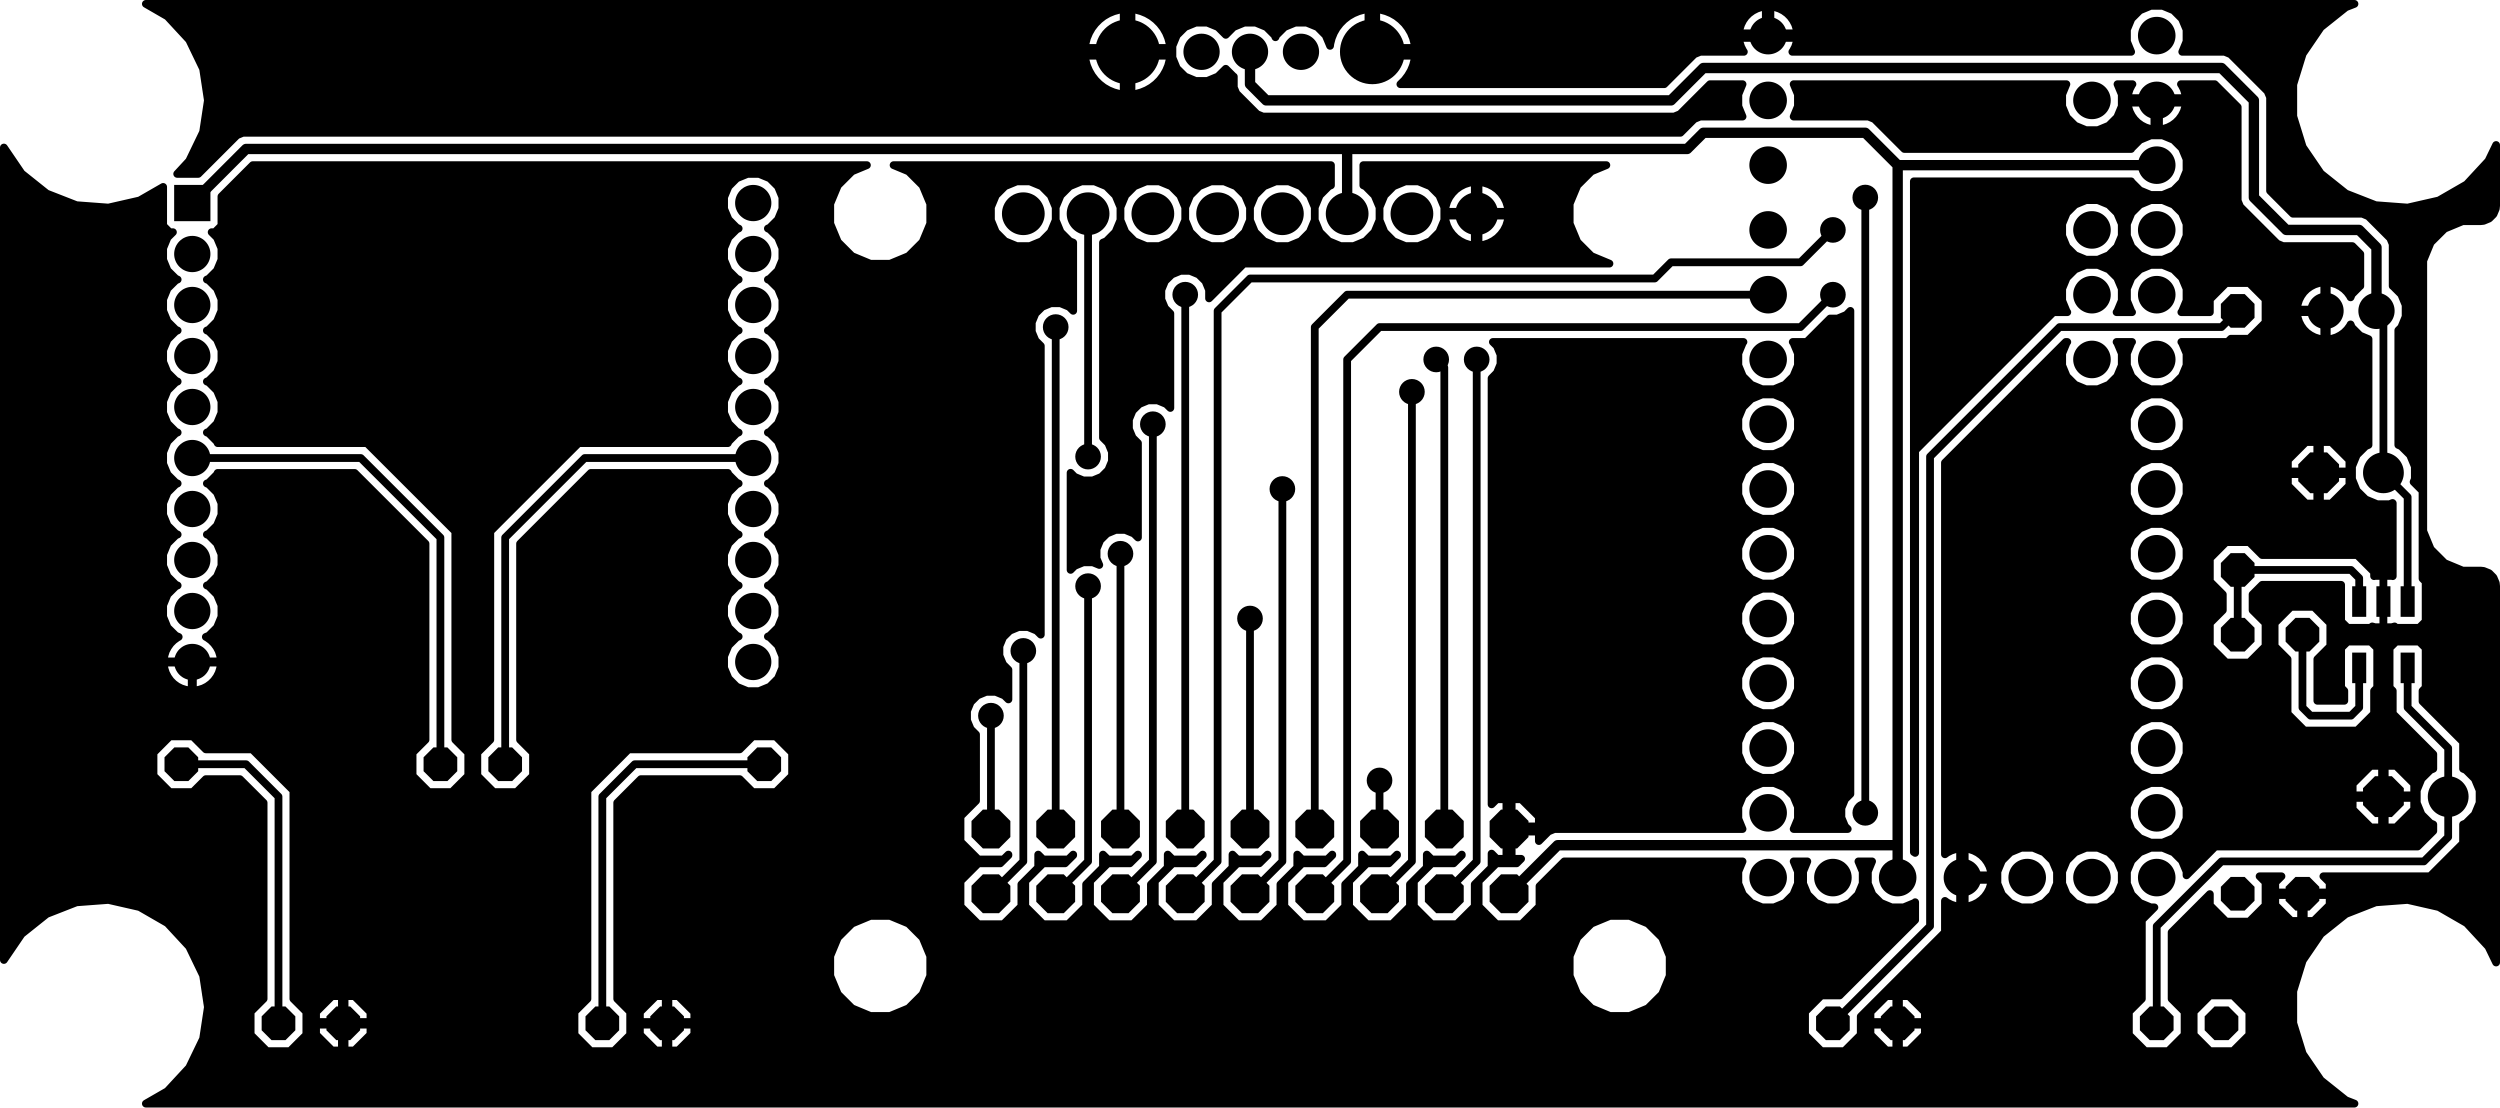 <svg xmlns="http://www.w3.org/2000/svg" version="1.1" xmlns:xlink="http://www.w3.org/1999/xlink" stroke-linecap="round" stroke-linejoin="round" stroke-width="0" fill-rule="evenodd" width="3.86in" height="1.71in" viewBox="86.8 3846 3860 1710" id="operator-interface-display-r1.bottomlayer"><defs><circle cx="0" cy="0" r="28" id="operator-interface-display-r1.bottomlayer_pad-10"/><rect x="-28" y="-28" width="56" height="56" id="operator-interface-display-r1.bottomlayer_pad-11"/><circle cx="0" cy="0" r="29" id="operator-interface-display-r1.bottomlayer_pad-12"/><polygon points="26,10.77 10.77,26 -10.77,26 -26,10.77 -26,-10.77 -10.77,-26 10.77,-26 26,-10.77" id="operator-interface-display-r1.bottomlayer_pad-13"/><circle cx="0" cy="0" r="33" id="operator-interface-display-r1.bottomlayer_pad-14"/><rect x="-10.85" y="-23.6" width="21.7" height="47.2" id="operator-interface-display-r1.bottomlayer_pad-15"/><polygon points="31.5,13.048 13.048,31.5 -13.048,31.5 -31.5,13.048 -31.5,-13.048 -13.048,-31.5 13.048,-31.5 31.5,-13.048" id="operator-interface-display-r1.bottomlayer_pad-16"/><circle cx="0" cy="0" r="31.5" id="operator-interface-display-r1.bottomlayer_pad-17"/><circle cx="0" cy="0" r="50" id="operator-interface-display-r1.bottomlayer_pad-18"/><polygon points="30,12.426 12.426,30 -12.426,30 -30,12.426 -30,-12.426 -12.426,-30 12.426,-30 30,-12.426" id="operator-interface-display-r1.bottomlayer_pad-19"/><circle cx="0" cy="0" r="19.8" id="operator-interface-display-r1.bottomlayer_pad-20"/></defs><g transform="translate(0,9402) scale(1,-1)" fill="currentColor" stroke="currentColor"><use xlink:href="#operator-interface-display-r1.bottomlayer_pad-10" x="383.7" y="4533.9"/><use xlink:href="#operator-interface-display-r1.bottomlayer_pad-10" x="383.7" y="4612.6"/><use xlink:href="#operator-interface-display-r1.bottomlayer_pad-10" x="383.7" y="4691.4"/><use xlink:href="#operator-interface-display-r1.bottomlayer_pad-10" x="383.7" y="4770.1"/><use xlink:href="#operator-interface-display-r1.bottomlayer_pad-10" x="383.7" y="4848.8"/><use xlink:href="#operator-interface-display-r1.bottomlayer_pad-10" x="383.7" y="4927.6"/><use xlink:href="#operator-interface-display-r1.bottomlayer_pad-10" x="383.7" y="5006.3"/><use xlink:href="#operator-interface-display-r1.bottomlayer_pad-10" x="383.7" y="5085.1"/><use xlink:href="#operator-interface-display-r1.bottomlayer_pad-10" x="383.7" y="5163.8"/><use xlink:href="#operator-interface-display-r1.bottomlayer_pad-10" x="1249.8" y="5163.8"/><use xlink:href="#operator-interface-display-r1.bottomlayer_pad-10" x="1249.8" y="5085.1"/><use xlink:href="#operator-interface-display-r1.bottomlayer_pad-10" x="1249.8" y="5006.3"/><use xlink:href="#operator-interface-display-r1.bottomlayer_pad-10" x="1249.8" y="4927.6"/><use xlink:href="#operator-interface-display-r1.bottomlayer_pad-10" x="1249.8" y="4848.8"/><use xlink:href="#operator-interface-display-r1.bottomlayer_pad-10" x="1249.8" y="4770.1"/><use xlink:href="#operator-interface-display-r1.bottomlayer_pad-10" x="1249.8" y="4691.4"/><use xlink:href="#operator-interface-display-r1.bottomlayer_pad-10" x="1249.8" y="4612.6"/><use xlink:href="#operator-interface-display-r1.bottomlayer_pad-10" x="1249.8" y="4533.9"/><use xlink:href="#operator-interface-display-r1.bottomlayer_pad-10" x="1249.8" y="5242.5"/><use xlink:href="#operator-interface-display-r1.bottomlayer_pad-10" x="1942" y="5476"/><use xlink:href="#operator-interface-display-r1.bottomlayer_pad-10" x="2016.8" y="5476"/><use xlink:href="#operator-interface-display-r1.bottomlayer_pad-10" x="2095.5" y="5476"/><use xlink:href="#operator-interface-display-r1.bottomlayer_pad-10" x="3677.4" y="5076"/><use xlink:href="#operator-interface-display-r1.bottomlayer_pad-10" x="3756.1" y="5076"/><use xlink:href="#operator-interface-display-r1.bottomlayer_pad-11" x="383.7" y="5242.5"/><use xlink:href="#operator-interface-display-r1.bottomlayer_pad-12" x="2816.8" y="5201"/><use xlink:href="#operator-interface-display-r1.bottomlayer_pad-12" x="2816.8" y="5301"/><use xlink:href="#operator-interface-display-r1.bottomlayer_pad-12" x="2816.8" y="5401"/><use xlink:href="#operator-interface-display-r1.bottomlayer_pad-12" x="2816.8" y="5501"/><use xlink:href="#operator-interface-display-r1.bottomlayer_pad-12" x="2816.8" y="5101"/><use xlink:href="#operator-interface-display-r1.bottomlayer_pad-12" x="2816.8" y="5001"/><use xlink:href="#operator-interface-display-r1.bottomlayer_pad-12" x="2816.8" y="4901"/><use xlink:href="#operator-interface-display-r1.bottomlayer_pad-12" x="2816.8" y="4801"/><use xlink:href="#operator-interface-display-r1.bottomlayer_pad-12" x="2816.8" y="4701"/><use xlink:href="#operator-interface-display-r1.bottomlayer_pad-12" x="2816.8" y="4601"/><use xlink:href="#operator-interface-display-r1.bottomlayer_pad-12" x="2816.8" y="4501"/><use xlink:href="#operator-interface-display-r1.bottomlayer_pad-12" x="2816.8" y="4401"/><use xlink:href="#operator-interface-display-r1.bottomlayer_pad-12" x="2816.8" y="4301"/><use xlink:href="#operator-interface-display-r1.bottomlayer_pad-12" x="2816.8" y="4201"/><use xlink:href="#operator-interface-display-r1.bottomlayer_pad-12" x="2916.8" y="4201"/><use xlink:href="#operator-interface-display-r1.bottomlayer_pad-12" x="3016.8" y="4201"/><use xlink:href="#operator-interface-display-r1.bottomlayer_pad-12" x="3116.8" y="4201"/><use xlink:href="#operator-interface-display-r1.bottomlayer_pad-12" x="3216.8" y="4201"/><use xlink:href="#operator-interface-display-r1.bottomlayer_pad-12" x="3316.8" y="4201"/><use xlink:href="#operator-interface-display-r1.bottomlayer_pad-12" x="3416.8" y="4201"/><use xlink:href="#operator-interface-display-r1.bottomlayer_pad-12" x="3416.8" y="4301"/><use xlink:href="#operator-interface-display-r1.bottomlayer_pad-12" x="3416.8" y="4401"/><use xlink:href="#operator-interface-display-r1.bottomlayer_pad-12" x="3416.8" y="4501"/><use xlink:href="#operator-interface-display-r1.bottomlayer_pad-12" x="3416.8" y="4601"/><use xlink:href="#operator-interface-display-r1.bottomlayer_pad-12" x="3416.8" y="4701"/><use xlink:href="#operator-interface-display-r1.bottomlayer_pad-12" x="3416.8" y="4801"/><use xlink:href="#operator-interface-display-r1.bottomlayer_pad-12" x="3416.8" y="4901"/><use xlink:href="#operator-interface-display-r1.bottomlayer_pad-12" x="3416.8" y="5001"/><use xlink:href="#operator-interface-display-r1.bottomlayer_pad-12" x="3416.8" y="5101"/><use xlink:href="#operator-interface-display-r1.bottomlayer_pad-12" x="3416.8" y="5201"/><use xlink:href="#operator-interface-display-r1.bottomlayer_pad-12" x="3416.8" y="5301"/><use xlink:href="#operator-interface-display-r1.bottomlayer_pad-12" x="3416.8" y="5401"/><use xlink:href="#operator-interface-display-r1.bottomlayer_pad-12" x="3416.8" y="5501"/><use xlink:href="#operator-interface-display-r1.bottomlayer_pad-12" x="3316.8" y="5401"/><use xlink:href="#operator-interface-display-r1.bottomlayer_pad-12" x="3316.8" y="5201"/><use xlink:href="#operator-interface-display-r1.bottomlayer_pad-12" x="3316.8" y="5101"/><use xlink:href="#operator-interface-display-r1.bottomlayer_pad-12" x="3316.8" y="5001"/><use xlink:href="#operator-interface-display-r1.bottomlayer_pad-13" x="3541.8" y="5076"/><use xlink:href="#operator-interface-display-r1.bottomlayer_pad-13" x="3541.8" y="4676"/><use xlink:href="#operator-interface-display-r1.bottomlayer_pad-13" x="3541.8" y="4576"/><use xlink:href="#operator-interface-display-r1.bottomlayer_pad-13" x="3641.8" y="4576"/><use xlink:href="#operator-interface-display-r1.bottomlayer_pad-13" x="3641.8" y="4176"/><use xlink:href="#operator-interface-display-r1.bottomlayer_pad-13" x="3541.8" y="4176"/><use xlink:href="#operator-interface-display-r1.bottomlayer_pad-13" x="3516.8" y="3976"/><use xlink:href="#operator-interface-display-r1.bottomlayer_pad-13" x="3416.8" y="3976"/><use xlink:href="#operator-interface-display-r1.bottomlayer_pad-13" x="3016.8" y="3976"/><use xlink:href="#operator-interface-display-r1.bottomlayer_pad-13" x="2916.8" y="3976"/><use xlink:href="#operator-interface-display-r1.bottomlayer_pad-13" x="1266.8" y="4376"/><use xlink:href="#operator-interface-display-r1.bottomlayer_pad-13" x="1116.8" y="3976"/><use xlink:href="#operator-interface-display-r1.bottomlayer_pad-13" x="1016.8" y="3976"/><use xlink:href="#operator-interface-display-r1.bottomlayer_pad-13" x="866.8" y="4376"/><use xlink:href="#operator-interface-display-r1.bottomlayer_pad-13" x="766.8" y="4376"/><use xlink:href="#operator-interface-display-r1.bottomlayer_pad-13" x="616.8" y="3976"/><use xlink:href="#operator-interface-display-r1.bottomlayer_pad-13" x="516.8" y="3976"/><use xlink:href="#operator-interface-display-r1.bottomlayer_pad-13" x="366.8" y="4376"/><use xlink:href="#operator-interface-display-r1.bottomlayer_pad-14" x="1666.8" y="5226"/><use xlink:href="#operator-interface-display-r1.bottomlayer_pad-14" x="1766.8" y="5226"/><use xlink:href="#operator-interface-display-r1.bottomlayer_pad-14" x="1866.8" y="5226"/><use xlink:href="#operator-interface-display-r1.bottomlayer_pad-14" x="1966.8" y="5226"/><use xlink:href="#operator-interface-display-r1.bottomlayer_pad-14" x="2066.8" y="5226"/><use xlink:href="#operator-interface-display-r1.bottomlayer_pad-14" x="2166.8" y="5226"/><use xlink:href="#operator-interface-display-r1.bottomlayer_pad-14" x="2266.8" y="5226"/><use xlink:href="#operator-interface-display-r1.bottomlayer_pad-14" x="2366.8" y="5226"/><use xlink:href="#operator-interface-display-r1.bottomlayer_pad-15" x="3729.4" y="4627.2"/><use xlink:href="#operator-interface-display-r1.bottomlayer_pad-15" x="3766.8" y="4627.2"/><use xlink:href="#operator-interface-display-r1.bottomlayer_pad-15" x="3804.2" y="4627.2"/><use xlink:href="#operator-interface-display-r1.bottomlayer_pad-15" x="3804.2" y="4524.8"/><use xlink:href="#operator-interface-display-r1.bottomlayer_pad-15" x="3729.4" y="4524.8"/><use xlink:href="#operator-interface-display-r1.bottomlayer_pad-16" x="3766.8" y="4326"/><use xlink:href="#operator-interface-display-r1.bottomlayer_pad-16" x="3666.8" y="4826"/><use xlink:href="#operator-interface-display-r1.bottomlayer_pad-17" x="3766.8" y="4826"/><use xlink:href="#operator-interface-display-r1.bottomlayer_pad-17" x="3866.8" y="4326"/><use xlink:href="#operator-interface-display-r1.bottomlayer_pad-18" x="2205.7" y="5476"/><use xlink:href="#operator-interface-display-r1.bottomlayer_pad-18" x="1827.8" y="5476"/><use xlink:href="#operator-interface-display-r1.bottomlayer_pad-19" x="1816.8" y="4276"/><use xlink:href="#operator-interface-display-r1.bottomlayer_pad-19" x="1916.8" y="4276"/><use xlink:href="#operator-interface-display-r1.bottomlayer_pad-19" x="1916.8" y="4176"/><use xlink:href="#operator-interface-display-r1.bottomlayer_pad-19" x="1816.8" y="4176"/><use xlink:href="#operator-interface-display-r1.bottomlayer_pad-19" x="1716.8" y="4176"/><use xlink:href="#operator-interface-display-r1.bottomlayer_pad-19" x="1716.8" y="4276"/><use xlink:href="#operator-interface-display-r1.bottomlayer_pad-19" x="1616.8" y="4276"/><use xlink:href="#operator-interface-display-r1.bottomlayer_pad-19" x="1616.8" y="4176"/><use xlink:href="#operator-interface-display-r1.bottomlayer_pad-19" x="2016.8" y="4176"/><use xlink:href="#operator-interface-display-r1.bottomlayer_pad-19" x="2116.8" y="4176"/><use xlink:href="#operator-interface-display-r1.bottomlayer_pad-19" x="2216.8" y="4176"/><use xlink:href="#operator-interface-display-r1.bottomlayer_pad-19" x="2216.8" y="4276"/><use xlink:href="#operator-interface-display-r1.bottomlayer_pad-19" x="2116.8" y="4276"/><use xlink:href="#operator-interface-display-r1.bottomlayer_pad-19" x="2016.8" y="4276"/><use xlink:href="#operator-interface-display-r1.bottomlayer_pad-19" x="2316.8" y="4276"/><use xlink:href="#operator-interface-display-r1.bottomlayer_pad-19" x="2416.8" y="4276"/><use xlink:href="#operator-interface-display-r1.bottomlayer_pad-19" x="2416.8" y="4176"/><use xlink:href="#operator-interface-display-r1.bottomlayer_pad-19" x="2316.8" y="4176"/><use xlink:href="#operator-interface-display-r1.bottomlayer_pad-20" x="2216.8" y="4351"/><use xlink:href="#operator-interface-display-r1.bottomlayer_pad-20" x="2016.8" y="4601"/><use xlink:href="#operator-interface-display-r1.bottomlayer_pad-20" x="2066.8" y="4801"/><use xlink:href="#operator-interface-display-r1.bottomlayer_pad-20" x="1866.8" y="4901"/><use xlink:href="#operator-interface-display-r1.bottomlayer_pad-20" x="1766.8" y="4851"/><use xlink:href="#operator-interface-display-r1.bottomlayer_pad-20" x="1816.8" y="4701"/><use xlink:href="#operator-interface-display-r1.bottomlayer_pad-20" x="1766.8" y="4651"/><use xlink:href="#operator-interface-display-r1.bottomlayer_pad-20" x="1666.8" y="4551"/><use xlink:href="#operator-interface-display-r1.bottomlayer_pad-20" x="1616.8" y="4451"/><use xlink:href="#operator-interface-display-r1.bottomlayer_pad-20" x="1716.8" y="5051"/><use xlink:href="#operator-interface-display-r1.bottomlayer_pad-20" x="1916.8" y="5101"/><use xlink:href="#operator-interface-display-r1.bottomlayer_pad-20" x="2266.8" y="4951"/><use xlink:href="#operator-interface-display-r1.bottomlayer_pad-20" x="2304.3" y="5001"/><use xlink:href="#operator-interface-display-r1.bottomlayer_pad-20" x="2366.8" y="5001"/><use xlink:href="#operator-interface-display-r1.bottomlayer_pad-20" x="2916.8" y="5101"/><use xlink:href="#operator-interface-display-r1.bottomlayer_pad-20" x="2916.8" y="5201"/><use xlink:href="#operator-interface-display-r1.bottomlayer_pad-20" x="2966.8" y="5251"/><use xlink:href="#operator-interface-display-r1.bottomlayer_pad-20" x="2966.8" y="4301"/><path d="M 345.3 3871.2 312 3852 3722.1 3852 3708.8 3857.2 3708.8 3857.2 3670.1 3888.1 3670.1 3888.1 3670.1 3888.1 3642.2 3929 3642.2 3929 3627.6 3976.3 3627.6 3976.3 3627.6 4025.7 3627.6 4025.7 3642.2 4073 3642.2 4073 3670.1 4113.9 3670.1 4113.9 3708.8 4144.8 3708.8 4144.8 3754.8 4162.8 3754.8 4162.8 3804.2 4166.5 3804.2 4166.5 3852.4 4155.5 3852.4 4155.5 3895.2 4130.8 3895.3 4130.8 3928.9 4094.5 3928.9 4094.5 3940.8 4069.9 3940.8 4645.8 3940.8 4648 3940.8 4651 3940.3 4655.7 3936.7 4664.3 3930.1 4671 3921.4 4674.5 3916.8 4675 3909.4 4675 3904.3 4675 3899.1 4675 3889.1 4675 3889.1 4675 3861.2 4686.6 3861.2 4686.6 3839.8 4708 3839.8 4708 3828.3 4735.9 3828.3 4735.9 3828.3 4745.8 3828.3 5133.3 3828.3 5138.1 3828.3 5143.7 3828.3 5153.6 3828.3 5153.6 3839.8 5181.6 3839.8 5181.6 3861.2 5202.9 3861.2 5202.9 3889.1 5214.5 3889.1 5214.5 3899.1 5214.5 3911.6 5214.5 3912.2 5214.5 3916.8 5214.5 3921.4 5215 3930.1 5218.6 3936.7 5225.2 3940.3 5233.8 3940.8 5238.5 3940.8 5332.1 3928.9 5307.5 3928.9 5307.5 3895.3 5271.2 3895.2 5271.2 3852.4 5246.5 3852.4 5246.5 3804.2 5235.5 3804.2 5235.5 3754.8 5239.2 3754.8 5239.2 3708.8 5257.2 3708.8 5257.2 3670.1 5288.1 3670.1 5288.1 3670.1 5288.1 3642.2 5329 3627.6 5376.3 3627.6 5425.7 3642.2 5473 3670.1 5513.9 3670.1 5513.9 3708.8 5544.8 3708.8 5544.8 3722.1 5550 312 5550 345.2 5530.8 345.3 5530.8 378.9 5494.5 378.9 5494.5 400.4 5449.9 400.4 5449.9 407.8 5401 400.4 5352.1 400.4 5352.1 378.9 5307.5 378.9 5307.5 360.4 5287.5 392.9 5287.5 445.6 5340.2 452.6 5347.2 461.8 5351 2171.7 5351 2681.4 5351 2702.6 5372.2 2711.8 5376 2721.7 5376 2777.3 5376 2770.8 5391.9 2770.8 5410.2 2777.3 5426 2727.1 5426 2680.9 5379.8 2671.7 5376 2661.8 5376 2036.8 5376 2027.6 5379.8 2020.6 5386.8 1995.6 5411.8 1991.8 5421 1991.8 5431 1991.8 5437.7 1991.3 5437.9 1979.4 5449.8 1967.4 5437.9 1950.9 5431 1933 5431 1916.5 5437.9 1903.8 5450.5 1897 5467.1 1897 5485 1903.8 5501.5 1916.5 5514.2 1933 5521 1950.9 5521 1967.4 5514.2 1979.4 5502.2 1991.3 5514.2 2007.8 5521 2025.7 5521 2042.2 5514.2 2054.9 5501.5 2056.1 5498.5 2057.3 5501.5 2070 5514.2 2086.5 5521 2104.4 5521 2121 5514.2 2133.6 5501.5 2140.4 5485.2 2140.9 5488.9 2143.1 5497.3 2146.4 5505.3 2150.7 5512.8 2156 5519.6 2162.1 5525.7 2169 5531 2176.5 5535.3 2184.5 5538.6 2192.8 5540.9 2199.7 5541.8 2199.7 5482 2211.7 5482 2211.7 5541.8 2218.6 5540.9 2227 5538.6 2235 5535.3 2242.5 5531 2249.3 5525.7 2255.5 5519.6 2260.7 5512.8 2265.1 5505.3 2268.4 5497.3 2270.6 5488.9 2271.5 5482 2211.7 5482 2211.7 5470 2271.5 5470 2270.6 5463.1 2268.4 5454.7 2265.1 5446.8 2260.7 5439.3 2255.5 5432.4 2249.3 5426.3 2249 5426 2656.4 5426 2695.6 5465.2 2702.6 5472.2 2711.8 5476 2779.3 5476 2778.3 5477.4 2775.1 5483.7 2772.9 5490.5 2771.8 5497.5 2771.8 5497.5 2813.2 5497.5 2813.2 5504.5 2771.8 5504.5 2771.8 5504.5 2772.9 5511.5 2775.1 5518.3 2778.3 5524.6 2782.4 5530.3 2787.4 5535.3 2793.2 5539.5 2799.5 5542.7 2806.2 5544.9 2813.2 5546 2813.2 5546 2813.2 5504.5 2820.3 5504.5 2861.8 5504.5 2861.8 5504.5 2860.6 5511.5 2858.5 5518.3 2855.2 5524.6 2851.1 5530.3 2846.1 5535.3 2840.3 5539.5 2834 5542.7 2827.3 5544.9 2820.3 5546 2820.3 5546 2820.3 5504.5 2820.3 5497.5 2861.8 5497.5 2861.8 5497.5 2860.6 5490.5 2858.5 5483.7 2855.2 5477.4 2854.2 5476 3377.3 5476 3370.8 5491.9 3370.8 5510.2 3377.8 5527.1 3390.7 5540 3407.6 5547 3425.9 5547 3442.8 5540 3455.7 5527.1 3462.8 5510.2 3462.8 5491.9 3456.2 5476 3511.8 5476 3521.7 5476 3530.9 5472.2 3580.9 5422.2 3587.9 5415.2 3591.8 5406 3591.8 5261.4 3627.1 5226 3724.3 5226 3734.2 5226 3743.4 5222.2 3770.3 5195.3 3777.3 5188.3 3781.1 5179.1 3781.1 5114.4 3781.6 5114.2 3794.3 5101.5 3801.1 5085 3801.1 5067.1 3794.3 5050.5 3789.8 5046 3789.8 4869 3794.2 4867.1 3807.9 4853.5 3815.3 4835.7 3815.3 4816.4 3813.4 4811.9 3827.2 4798.1 3827.2 4779.1 3827.2 4662.7 3832 4657.9 3832 4596.5 3822 4586.6 3786.3 4586.6 3784 4588.8 3783.8 4588.7 3779.7 4587.6 3766.8 4587.6 3766.8 4627.1 3766.7 4627.1 3766.7 4587.6 3753.8 4587.6 3749.8 4588.7 3749.5 4588.8 3747.2 4586.6 3711.5 4586.6 3701.5 4596.5 3701.5 4653 3579.6 4653 3564.8 4638.2 3564.8 4613.8 3584.8 4593.8 3584.8 4558.2 3559.6 4533 3523.9 4533 3498.8 4558.2 3498.8 4593.8 3518.8 4613.8 3518.8 4638.2 3498.8 4658.2 3498.8 4693.8 3523.9 4719 3559.6 4719 3579.6 4699 3726.3 4699 3739.8 4685.5 3752.4 4672.9 3752.4 4666.4 3753.8 4666.8 3766.7 4666.8 3766.7 4627.2 3766.8 4627.2 3766.8 4666.8 3779.7 4666.8 3781.2 4666.4 3781.2 4779.1 3780.9 4779.4 3776.4 4777.5 3757.1 4777.5 3739.3 4784.9 3725.6 4798.5 3718.3 4816.4 3718.3 4835.7 3725.6 4853.5 3739.3 4867.1 3743.8 4869 3743.8 5032.4 3730.6 5037.9 3718 5050.5 3716.1 5055.1 3715 5052.9 3710.9 5047.3 3706 5042.4 3700.4 5038.4 3694.3 5035.2 3687.7 5033.1 3680.8 5032 3679.3 5032 3679.3 5074.1 3675.5 5074.1 3675.5 5032 3673.9 5032 3667.1 5033.1 3660.5 5035.2 3654.3 5038.4 3648.7 5042.4 3643.8 5047.3 3639.8 5052.9 3636.6 5059.1 3634.5 5065.7 3633.4 5072.5 3633.4 5074.1 3675.5 5074.1 3675.5 5077.9 3675.5 5120 3673.9 5120 3667.1 5118.9 3660.5 5116.8 3654.3 5113.6 3648.7 5109.6 3643.8 5104.7 3639.8 5099.1 3636.6 5092.9 3634.5 5086.3 3633.4 5079.5 3633.4 5077.9 3675.5 5077.9 3679.3 5077.9 3679.3 5120 3680.8 5120 3687.7 5118.9 3694.3 5116.8 3700.4 5113.6 3706 5109.6 3710.9 5104.7 3715 5099.1 3716.1 5096.9 3718 5101.5 3730.6 5114.2 3731.1 5114.4 3731.1 5163.8 3718.9 5176 3611.8 5176 3602.6 5179.8 3595.6 5186.8 3545.6 5236.8 3541.8 5246 3541.8 5256 3541.8 5390.7 3506.4 5426 3454.2 5426 3455.2 5424.6 3458.5 5418.3 3460.6 5411.5 3461.8 5404.5 3461.8 5404.5 3420.3 5404.5 3420.3 5397.5 3461.8 5397.5 3461.8 5397.5 3460.6 5390.5 3458.5 5383.7 3455.2 5377.4 3451.1 5371.7 3446.1 5366.7 3440.3 5362.5 3434 5359.3 3427.3 5357.1 3420.3 5356 3420.3 5356 3420.3 5397.5 3413.2 5397.5 3371.8 5397.5 3371.8 5397.5 3372.9 5390.5 3375.1 5383.7 3378.3 5377.4 3382.4 5371.7 3387.4 5366.7 3393.2 5362.5 3399.5 5359.3 3406.2 5357.1 3413.2 5356 3413.2 5356 3413.2 5397.5 3413.2 5404.5 3371.8 5404.5 3371.8 5404.5 3372.9 5411.5 3375.1 5418.3 3378.3 5424.6 3379.3 5426 3356.2 5426 3362.8 5410.2 3362.8 5391.9 3355.7 5374.9 3342.8 5362 3325.9 5355 3307.6 5355 3290.7 5362 3277.8 5374.9 3270.8 5391.9 3270.8 5410.2 3277.3 5426 2856.2 5426 2862.8 5410.2 2862.8 5391.9 2856.2 5376 2961.8 5376 2971.7 5376 2980.9 5372.2 3027.1 5326 3377.3 5326 3377.8 5327.1 3390.7 5340 3407.6 5347 3425.9 5347 3442.8 5340 3455.7 5327.1 3462.8 5310.2 3462.8 5291.9 3455.7 5274.9 3442.8 5262 3425.9 5255 3407.6 5255 3390.7 5262 3377.8 5274.9 3377.3 5276 3041.8 5276 3041.8 4246 3041.8 4240.4 3042.8 4240 3043.8 4239.1 3043.8 4860.5 3057.2 4874 3257.2 5074 3276.3 5074 3278.7 5074 3277.8 5074.9 3270.8 5091.9 3270.8 5110.2 3041.8 5110.2 M 3041.8 5098.4 3270.8 5098.4 M 3270.8 5110.2 3277.8 5127.1 3290.7 5140 3307.6 5147 3325.9 5147 3342.8 5140 3355.7 5127.1 3362.8 5110.2 3362.8 5091.9 3355.7 5074.9 3354.8 5074 3378.7 5074 3377.8 5074.9 3370.8 5091.9 3370.8 5110.2 3362.7 5110.2 M 3370.8 5110.2 3377.8 5127.1 3390.7 5140 3407.6 5147 3425.9 5147 3442.8 5140 3455.7 5127.1 3462.8 5110.2 3462.8 5091.9 3455.7 5074.9 3454.8 5074 3498.8 5074 3498.8 5093.8 3523.9 5119 3559.6 5119 3584.8 5093.8 3584.8 5058.2 3559.6 5033 3531.3 5033 3526.3 5028 3454.8 5028 3455.7 5027.1 3462.8 5010.2 3462.8 4991.9 3455.7 4974.9 3442.8 4962 3425.9 4955 3407.6 4955 3390.7 4962 3377.8 4974.9 3370.8 4991.9 3370.8 5010.2 3377.8 5027.1 3378.7 5028 3354.8 5028 3355.7 5027.1 3362.8 5010.2 3362.8 4991.9 3355.7 4974.9 3342.8 4962 3325.9 4955 3307.6 4955 3290.7 4962 3277.8 4974.9 3270.8 4991.9 3270.8 5010.2 3277.8 5027.1 3278.7 5028 3276.3 5028 3089.8 4841.5 3089.8 4237 3093.2 4239.5 3099.5 4242.7 3106.2 4244.9 3113.2 4246 3113.2 4246 3113.2 4204.5 3120.3 4204.5 3161.8 4204.5 3161.8 4204.5 3160.6 4211.5 3158.5 4218.3 3155.2 4224.6 3151.1 4230.3 3146.1 4235.3 3140.3 4239.5 3134 4242.7 3127.3 4244.9 3120.3 4246 3120.3 4246 3120.3 4204.5 3120.3 4197.5 3161.8 4197.5 3161.8 4197.5 3160.6 4190.5 3158.5 4183.7 3155.2 4177.4 3151.1 4171.7 3146.1 4166.7 3140.3 4162.5 3134 4159.3 3127.3 4157.1 3120.3 4156 3120.3 4156 3120.3 4197.5 3113.2 4197.5 3113.2 4156 3113.2 4156 3106.2 4157.1 3099.5 4159.3 3093.2 4162.5 3089.8 4165 3089.8 4135.5 3089.8 4116.5 2959.8 3986.5 2959.8 3958.2 2934.6 3933 2898.9 3933 2873.8 3958.2 2873.8 3993.8 2898.9 4019 2927.2 4019 3043.8 4135.5 3043.8 4163 3042.8 4162 3025.9 4155 3007.6 4155 2990.7 4162 2977.8 4174.9 2970.8 4191.9 2970.8 4210.2 2977.3 4226 2956.2 4226 2962.8 4210.2 2962.8 4191.9 2955.7 4174.9 2942.8 4162 2925.9 4155 2907.6 4155 2890.7 4162 2877.8 4174.9 2870.8 4191.9 2870.8 4210.2 2877.3 4226 2856.2 4226 2862.8 4210.2 2862.8 4191.9 2855.7 4174.9 2842.8 4162 2825.9 4155 2807.6 4155 2790.7 4162 2777.8 4174.9 2770.8 4191.9 2770.8 4210.2 2777.3 4226 2502.1 4226 2463.8 4187.7 2463.8 4156.5 2436.2 4129 2397.3 4129 2369.8 4156.5 2369.8 4195.5 2397.3 4223 2428.4 4223 2435.4 4230 2420.8 4230 2420.8 4272 2420.8 4280 2462.8 4280 2462.8 4295.1 2435.8 4322 2420.8 4322 2420.8 4280 2412.7 4280 2412.7 4322 2397.7 4322 2389.8 4314.1 2389.8 4971.9 2398 4980.2 2403.6 4993.7 2403.6 5008.3 2398 5021.9 2391.8 5028 2778.7 5028 2777.8 5027.1 2770.8 5010.2 2770.8 4991.9 2777.8 4974.9 2790.7 4962 2807.6 4955 2825.9 4955 2842.8 4962 2855.7 4974.9 2862.8 4991.9 2862.8 5010.2 2855.7 5027.1 2854.8 5028 2876.3 5028 2889.8 5041.5 2912.5 5064.2 2924.1 5064.2 2937.6 5069.8 2943.8 5076 2943.8 4330.1 2935.5 4321.9 2929.9 4308.3 2929.9 4293.7 2935.5 4280.2 2939.7 4276 2856.2 4276 2862.8 4291.9 2862.8 4310.2 2855.7 4327.1 2842.8 4340 2825.9 4347 2807.6 4347 2790.7 4340 2777.8 4327.1 2770.8 4310.2 2770.8 4291.9 2777.3 4276 2486.8 4276 2477.6 4272.2 2470.6 4265.2 2462.8 4257.4 2462.8 4272 2420.8 4272 2412.7 4272 2412.7 4230 2397.7 4230 2389.8 4238 2389.8 4216.5 2376.3 4203 2363.8 4190.5 2363.8 4156.5 2336.2 4129 2297.3 4129 2269.8 4156.5 2269.8 4195.5 2297.3 4223 2331.2 4223 2343.8 4235.5 2343.8 4236.5 2336.2 4229 2297.3 4229 2289.8 4236.5 2289.8 4216.5 2276.3 4203 2263.8 4190.5 2263.8 4156.5 2236.2 4129 2197.3 4129 2169.8 4156.5 2169.8 4195.5 2197.3 4223 2231.2 4223 2243.8 4235.5 2243.8 4236.5 2236.2 4229 2197.3 4229 2189.8 4236.5 2189.8 4235.5 2189.8 4216.5 2163.8 4190.5 2163.8 4156.5 2136.2 4129 2097.3 4129 2069.8 4156.5 2069.8 4195.5 2097.3 4223 2131.2 4223 2143.8 4235.5 2143.8 4236.5 2136.2 4229 2097.3 4229 2089.8 4236.5 2089.8 4216.5 2076.3 4203 2063.8 4190.5 2063.8 4156.5 2036.2 4129 1997.3 4129 1969.8 4156.5 1969.8 4195.5 1997.3 4223 2031.2 4223 2043.8 4235.5 2043.8 4236.5 2036.2 4229 1997.3 4229 1989.8 4236.5 1989.8 4216.5 1976.3 4203 1963.8 4190.5 1963.8 4156.5 1936.2 4129 1897.3 4129 1869.8 4156.5 1869.8 4195.5 1897.3 4223 1931.2 4223 1943.8 4235.5 1943.8 4236.5 1936.2 4229 1897.3 4229 1889.8 4236.5 1889.8 4216.5 1876.3 4203 1863.8 4190.5 1863.8 4156.5 1836.2 4129 1797.3 4129 1769.8 4156.5 1769.8 4195.5 1797.3 4223 1831.2 4223 1843.8 4235.5 1843.8 4236.5 1836.2 4229 1797.3 4229 1789.8 4236.5 1789.8 4235.5 1789.8 4216.5 1763.8 4190.5 1763.8 4156.5 1736.2 4129 1697.3 4129 1669.8 4156.5 1669.8 4195.5 1697.3 4223 1731.2 4223 1743.8 4235.5 1743.8 4236.5 1736.2 4229 1697.3 4229 1689.8 4236.5 1689.8 4235.5 1689.8 4216.5 1663.8 4190.5 1663.8 4156.5 1636.2 4129 1597.3 4129 1569.8 4156.5 1569.8 4195.5 1597.3 4223 1631.2 4223 1643.8 4235.5 1643.8 4236.5 1636.2 4229 1597.3 4229 1569.8 4256.5 1569.8 4295.5 1593.8 4319.5 1593.8 4421.9 1585.5 4430.2 1579.9 4443.7 1579.9 4458.3 1585.5 4471.9 1595.9 4482.2 1609.4 4487.8 1624.1 4487.8 1637.6 4482.2 1643.8 4476.1 1643.8 4521.9 1635.5 4530.2 1629.9 4543.7 1629.9 4558.3 1635.5 4571.9 1645.9 4582.2 1659.4 4587.8 1674.1 4587.8 1687.6 4582.2 1693.8 4576.1 1693.8 5021.9 1685.5 5030.2 1679.9 5043.7 1679.9 5058.3 1685.5 5071.9 1695.9 5082.2 1709.4 5087.8 1724.1 5087.8 1737.6 5082.2 1743.8 5076.1 1743.8 5181.4 1738.4 5183.6 1724.4 5197.7 1716.8 5216.1 1716.8 5236 1709.1 5254.3 1695.1 5268.4 1676.7 5276 1656.8 5276 1638.4 5268.4 1624.4 5254.3 1616.8 5236 1616.8 5216.1 1624.4 5197.7 1638.4 5183.6 1656.8 5176 1676.7 5176 1695.1 5183.6 1709.1 5197.7 1716.8 5216.1 1716.8 5236 1724.4 5254.3 1738.4 5268.4 1756.8 5276 1776.7 5276 1795.1 5268.4 1809.1 5254.3 1816.8 5236 1816.8 5216.1 1824.4 5197.7 1838.4 5183.6 1856.8 5176 1876.7 5176 1895.1 5183.6 1909.1 5197.7 1916.8 5216.1 1924.4 5197.7 1938.4 5183.6 1956.8 5176 1976.7 5176 1995.1 5183.6 2009.1 5197.7 2016.8 5216.1 2024.4 5197.7 2038.4 5183.6 2056.8 5176 2076.7 5176 2095.1 5183.6 2109.1 5197.7 2116.8 5216.1 2124.4 5197.7 2138.4 5183.6 2156.8 5176 2176.7 5176 2195.1 5183.6 2209.1 5197.7 2216.8 5216.1 2224.4 5197.7 2238.4 5183.6 2256.8 5176 2276.7 5176 2295.1 5183.6 2309.1 5197.7 2316.8 5216.1 2316.8 5236 2309.1 5254.3 2295.1 5268.4 2276.7 5276 2256.8 5276 2238.4 5268.4 2224.4 5254.3 2216.8 5236 2216.8 5216.1 2216.8 5236 2209.1 5254.3 2195.1 5268.4 2191.8 5269.8 2191.8 5301 2567 5301 2543.9 5291.4 2522.2 5269.7 2510.4 5241.4 2510.4 5210.7 2522.2 5182.3 2543.9 5160.6 2571.8 5149 2007.2 5149 1993.8 5135.5 1953.6 5095.3 1953.6 5108.3 1948 5121.9 1937.6 5132.2 1924.1 5137.8 1909.4 5137.8 1895.9 5132.2 1885.5 5121.9 1879.9 5108.3 1879.9 5093.7 1885.5 5080.2 1893.8 5071.9 1893.8 4926.1 1887.6 4932.2 1874.1 4937.8 1859.4 4937.8 1845.9 4932.2 1835.5 4921.9 1829.9 4908.3 1829.9 4893.7 1835.5 4880.2 1843.8 4871.9 1843.8 4726.1 1837.6 4732.2 1824.1 4737.8 1809.4 4737.8 1795.9 4732.2 1785.5 4721.9 1779.9 4708.3 1779.9 4693.7 1784.1 4683.7 1774.1 4687.8 1759.4 4687.8 1745.9 4682.2 1739.8 4676.1 1739.8 4826 1745.9 4819.8 1759.4 4814.2 1774.1 4814.2 1787.6 4819.8 1798 4830.2 1803.6 4843.7 1803.6 4858.3 1798 4871.9 1789.8 4880.1 1789.8 5181.4 1795.1 5183.6 1809.1 5197.7 1816.8 5216.1 1816.8 5236 1824.4 5254.3 1838.4 5268.4 1856.8 5276 1876.7 5276 1895.1 5268.4 1909.1 5254.3 1916.8 5236 1916.8 5216.1 1916.8 5236 1924.4 5254.3 1938.4 5268.4 1956.8 5276 1976.7 5276 1995.1 5268.4 2009.1 5254.3 2016.8 5236 2016.8 5216.1 2016.8 5236 2024.4 5254.3 2038.4 5268.4 2056.8 5276 2076.7 5276 2095.1 5268.4 2109.1 5254.3 2116.8 5236 2116.8 5216.1 2116.8 5236 2124.4 5254.3 2138.4 5268.4 2141.8 5269.8 2141.8 5301 1466.5 5301 1489.6 5291.4 1511.3 5269.7 1523.1 5241.4 1523.1 5210.7 1511.3 5182.3 1489.6 5160.6 1461.2 5148.8 1430.5 5148.8 1402.2 5160.6 1380.5 5182.3 1368.7 5210.7 1368.7 5241.4 1380.5 5269.7 1402.2 5291.4 1425.3 5301 477.1 5301 428.7 5252.6 428.7 5207.5 418.7 5197.5 413.6 5197.5 421.8 5189.3 428.7 5172.8 428.7 5154.9 421.8 5138.3 409.2 5125.7 406.2 5124.4 409.2 5123.2 421.8 5110.6 428.7 5094 428.7 5076.1 421.8 5059.6 409.2 5046.9 406.2 5045.7 409.2 5044.5 421.8 5031.8 428.7 5015.3 428.7 4997.4 421.8 4980.8 409.2 4968.2 406.2 4966.9 409.2 4965.7 421.8 4953.1 428.7 4936.5 428.7 4918.6 421.8 4902.1 409.2 4889.4 406.2 4888.2 409.2 4887 421.8 4874.3 422.9 4871.8 634.4 4871.8 653.4 4871.8 776.3 4749 789.8 4735.5 789.8 4413.8 809.8 4393.8 809.8 4358.2 784.6 4333 748.9 4333 723.8 4358.2 723.8 4393.8 743.8 4413.8 743.8 4716.5 634.4 4825.8 422.9 4825.8 421.8 4823.4 409.2 4810.7 406.2 4809.5 409.2 4808.2 421.8 4795.6 428.7 4779.1 428.7 4761.1 421.8 4744.6 409.2 4732 406.2 4730.7 409.2 4729.5 421.8 4716.9 428.7 4700.3 428.7 4682.4 421.8 4665.9 409.2 4653.2 406.2 4652 409.2 4650.8 421.8 4638.1 428.7 4621.6 428.7 4603.7 421.8 4587.1 409.2 4574.5 404.6 4572.6 406.7 4571.5 412.3 4567.4 417.2 4562.5 421.3 4556.9 424.5 4550.8 426.6 4544.2 427.7 4537.3 427.7 4534.8 384.6 4534.8 384.6 4533 427.7 4533 427.7 4530.4 426.6 4523.6 424.5 4517 421.3 4510.8 417.2 4505.2 412.3 4500.3 406.7 4496.2 400.6 4493.1 394 4491 387.1 4489.9 384.6 4489.9 384.6 4533 382.8 4533 339.7 4533 339.7 4530.4 340.8 4523.6 342.9 4517 346.1 4510.8 350.1 4505.2 355 4500.3 360.6 4496.2 366.8 4493.1 373.4 4491 380.2 4489.9 382.8 4489.9 382.8 4533 382.8 4534.8 339.7 4534.8 339.7 4537.3 340.8 4544.2 342.9 4550.8 346.1 4556.9 350.1 4562.5 355 4567.4 360.6 4571.5 362.7 4572.6 358.2 4574.5 345.5 4587.1 338.7 4603.7 338.7 4621.6 345.5 4638.1 358.2 4650.8 361.1 4652 358.2 4653.2 345.5 4665.9 338.7 4682.4 338.7 4700.3 345.5 4716.9 358.2 4729.5 361.1 4730.7 358.2 4732 345.5 4744.6 338.7 4761.1 338.7 4779.1 345.5 4795.6 358.2 4808.2 361.1 4809.5 358.2 4810.7 345.5 4823.4 338.7 4839.9 338.7 4857.8 345.5 4874.3 358.2 4887 361.1 4888.2 358.2 4889.4 345.5 4902.1 338.7 4918.6 338.7 4936.5 345.5 4953.1 358.2 4965.7 361.1 4966.9 358.2 4968.2 345.5 4980.8 338.7 4997.4 338.7 5015.3 345.5 5031.8 358.2 5044.5 361.1 5045.7 358.2 5046.9 345.5 5059.6 338.7 5076.1 338.7 5094 345.5 5110.6 358.2 5123.2 361.1 5124.4 358.2 5125.7 345.5 5138.3 338.7 5154.9 338.7 5172.8 345.5 5189.3 353.8 5197.5 348.6 5197.5 338.7 5207.5 338.7 5267.4 302.4 5246.5 302.4 5246.5 254.2 5235.5 254.2 5235.5 204.8 5239.2 204.8 5239.2 158.8 5257.2 158.8 5257.2 120.1 5288.1 120.1 5288.1 120.1 5288.1 92.8 5328.2 92.8 4073.8 120.1 4113.9 120.1 4113.9 158.8 4144.8 158.8 4144.8 204.8 4162.8 204.8 4162.8 254.2 4166.5 254.2 4166.5 302.4 4155.5 302.4 4155.5 345.2 4130.8 345.3 4130.8 378.9 4094.5 378.9 4094.5 400.4 4049.9 400.4 4049.9 407.8 4001 400.4 3952.1 400.4 3952.1 378.9 3907.5 345.3 3871.2 345.3 3871.2 M 351 3877.4 3683.5 3877.4 M 3669.3 3889.2 362 3889.2 M 373 3901.1 3661.2 3901.1 M 3653.1 3912.9 381.5 3912.9 M 387.2 3924.8 3645 3924.8 M 3639.8 3936.6 3538.2 3936.6 M 3534.6 3933 3559.8 3958.2 3559.8 3993.8 3534.6 4019 3498.9 4019 3473.8 3993.8 3473.8 3958.2 3498.9 3933 3534.6 3933 M 3550.1 3948.5 3636.2 3948.5 M 3632.5 3960.4 3559.8 3960.4 M 3559.8 3972.2 3628.9 3972.2 M 3627.6 3984.1 3559.8 3984.1 M 3557.6 3995.9 3627.6 3995.9 M 3627.6 4007.8 3545.8 4007.8 M 3487.7 4007.8 3445.8 4007.8 M 3439.8 4013.8 3439.8 4116.5 3498.8 4175.5 3498.8 4158.2 3523.9 4133 3559.6 4133 3584.8 4158.2 3584.8 4193.8 3575.6 4203 3609.4 4203 3599.8 4193.4 3599.8 4178 3639.7 4178 3639.7 4174 3599.8 4174 3599.8 4158.6 3624.4 4134 3639.7 4134 3639.7 4174 3643.8 4174 3643.8 4178 3683.8 4178 3683.8 4193.4 3674.1 4203 3819.7 4203 3838.8 4203 3876.3 4240.5 3889.8 4254 3889.8 4283 3894.2 4284.9 3907.9 4298.5 3915.3 4316.4 3915.3 4335.7 3907.9 4353.5 3894.2 4367.1 3889.8 4369 3889.8 4410.5 3876.3 4424 3827.2 4473.1 3827.2 4489.3 3832 4494.2 3832 4555.5 3822 4565.4 3786.3 4565.4 3776.3 4555.5 3776.3 4494.2 3781.2 4489.3 3781.2 4473.1 3781.2 4454.1 3843.8 4391.5 3843.8 4369 3839.3 4367.1 3825.6 4353.5 3818.3 4335.7 3818.3 4316.4 3825.6 4298.5 3839.3 4284.9 3843.8 4283 3843.8 4273 3819.7 4249 3507.2 4249 3493.8 4235.5 3462.8 4204.5 3462.8 4210.2 3455.7 4227.1 3442.8 4240 3425.9 4247 3407.6 4247 3390.7 4240 3377.8 4227.1 3370.8 4210.2 3370.8 4191.9 3377.8 4174.9 3390.7 4162 3407.6 4155 3413.2 4155 3393.8 4135.5 3393.8 4116.5 3393.8 4013.8 3373.8 3993.8 3373.8 3958.2 3398.9 3933 3434.6 3933 3459.8 3958.2 3459.8 3993.8 3439.8 4013.8 M 3439.8 4019.6 3627.6 4019.6 M 3629.4 4031.5 3439.8 4031.5 M 3439.8 4043.3 3633 4043.3 M 3636.7 4055.2 3439.8 4055.2 M 3439.8 4067 3640.4 4067 M 3646.2 4078.9 3439.8 4078.9 M 3439.8 4090.8 3654.3 4090.8 M 3662.4 4102.6 3439.8 4102.6 M 3439.8 4114.5 3670.8 4114.5 M 3670.1 4113.9 3670.1 4113.9 M 3685.6 4126.3 3449.6 4126.3 M 3461.4 4138.2 3518.8 4138.2 M 3506.9 4150 3473.3 4150 M 3485.1 4161.9 3498.8 4161.9 M 3498.8 4173.7 3497 4173.7 M 3467.5 4209.3 3462.8 4209.3 M 3458.2 4221.1 3479.4 4221.1 M 3491.2 4233 3449.8 4233 M 3431.1 4244.9 3503.1 4244.9 M 3516.8 4226 3829.3 4226 3866.8 4263.5 3866.8 4326 3866.8 4401 3804.2 4463.6 3804.2 4524.8 M 3832 4529.4 3940.8 4529.4 M 3940.8 4541.2 3832 4541.2 M 3832 4553.1 3940.8 4553.1 M 3940.8 4564.9 3822.5 4564.9 M 3824.1 4588.6 3940.8 4588.6 M 3940.8 4576.8 3684.8 4576.8 M 3684.8 4588.6 3709.4 4588.6 M 3701.5 4600.5 3678.1 4600.5 M 3684.8 4593.8 3659.6 4619 3623.9 4619 3598.8 4593.8 3598.8 4558.2 3618.8 4538.2 3618.8 4454 3632.2 4440.5 3632.2 4440.5 3644.7 4428 3663.8 4428 3707.2 4428 3726.3 4428 3752.4 4454.1 3752.4 4473.1 3752.4 4489.3 3757.2 4494.2 3757.2 4555.5 3747.2 4565.4 3711.5 4565.4 3701.5 4555.5 3701.5 4494.2 3706.4 4489.3 3706.4 4474 3664.8 4474 3664.8 4538.2 3684.8 4558.2 3684.8 4593.8 M 3701.5 4612.3 3666.2 4612.3 M 3701.5 4624.2 3564.8 4624.2 M 3564.8 4636.1 3701.5 4636.1 M 3701.5 4647.9 3574.5 4647.9 M 3566.2 4612.3 3617.3 4612.3 M 3605.4 4600.5 3578.1 4600.5 M 3584.8 4588.6 3598.8 4588.6 M 3598.8 4576.8 3584.8 4576.8 M 3584.8 4564.9 3598.8 4564.9 M 3603.9 4553.1 3579.6 4553.1 M 3567.8 4541.2 3615.7 4541.2 M 3618.8 4529.4 3453.4 4529.4 M 3455.7 4527.1 3442.8 4540 3425.9 4547 3407.6 4547 3390.7 4540 3377.8 4527.1 3370.8 4510.2 3370.8 4491.9 3377.8 4474.9 3390.7 4462 3407.6 4455 3425.9 4455 3442.8 4462 3455.7 4474.9 3462.8 4491.9 3462.8 4510.2 3455.7 4527.1 M 3459.7 4517.5 3618.8 4517.5 M 3618.8 4505.7 3462.8 4505.7 M 3462.8 4493.8 3618.8 4493.8 M 3618.8 4481.9 3458.6 4481.9 M 3450.9 4470.1 3618.8 4470.1 M 3618.8 4458.2 3433.7 4458.2 M 3427.4 4446.4 3626.4 4446.4 M 3638.2 4434.5 3448.3 4434.5 M 3442.8 4440 3455.7 4427.1 3462.8 4410.2 3462.8 4391.9 3455.7 4374.9 3442.8 4362 3425.9 4355 3407.6 4355 3390.7 4362 3377.8 4374.9 3370.8 4391.9 3370.8 4410.2 3377.8 4427.1 3390.7 4440 3407.6 4447 3425.9 4447 3442.8 4440 M 3457.6 4422.7 3812.6 4422.7 M 3824.4 4410.8 3462.5 4410.8 M 3462.8 4399 3836.3 4399 M 3843.8 4387.1 3460.8 4387.1 M 3455.9 4375.3 3843.8 4375.3 M 3835.6 4363.4 3796.5 4363.4 M 3786.4 4373.5 3814.3 4345.7 3814.3 4328 3768.8 4328 3768.8 4324 3814.3 4324 3814.3 4306.3 3786.4 4278.5 3768.8 4278.5 3768.8 4324 3764.7 4324 3719.3 4324 3719.3 4306.3 3747.1 4278.5 3764.7 4278.5 3764.7 4324 3764.7 4328 3719.3 4328 3719.3 4345.7 3747.1 4373.5 3764.7 4373.5 3764.7 4328 3768.8 4328 3768.8 4373.5 3786.4 4373.5 M 3768.8 4363.4 3764.7 4363.4 M 3764.7 4351.5 3768.8 4351.5 M 3768.8 4339.7 3764.7 4339.7 M 3764.7 4327.8 3455 4327.8 M 3455.7 4327.1 3442.8 4340 3425.9 4347 3407.6 4347 3390.7 4340 3377.8 4327.1 3370.8 4310.2 3370.8 4291.9 3377.8 4274.9 3390.7 4262 3407.6 4255 3425.9 4255 3442.8 4262 3455.7 4274.9 3462.8 4291.9 3462.8 4310.2 3455.7 4327.1 M 3460.3 4316 3719.3 4316 M 3721.5 4304.1 3462.8 4304.1 M 3462.8 4292.3 3733.3 4292.3 M 3745.2 4280.4 3458 4280.4 M 3449.4 4268.6 3839.3 4268.6 M 3843.8 4280.4 3788.3 4280.4 M 3800.2 4292.3 3831.9 4292.3 M 3823.3 4304.1 3812.1 4304.1 M 3814.3 4316 3818.4 4316 M 3818.3 4327.8 3768.8 4327.8 M 3768.8 4316 3764.7 4316 M 3764.7 4304.1 3768.8 4304.1 M 3768.8 4292.3 3764.7 4292.3 M 3764.7 4280.4 3768.8 4280.4 M 3827.4 4256.7 3430 4256.7 M 3403.5 4256.7 3089.8 4256.7 M 3089.8 4244.9 3106.1 4244.9 M 3113.2 4244.9 3120.3 4244.9 M 3127.4 4244.9 3202.4 4244.9 M 3207.6 4247 3190.7 4240 3177.8 4227.1 3170.8 4210.2 3170.8 4191.9 3177.8 4174.9 3190.7 4162 3207.6 4155 3225.9 4155 3242.8 4162 3255.7 4174.9 3262.8 4191.9 3262.8 4210.2 3255.7 4227.1 3242.8 4240 3225.9 4247 3207.6 4247 M 3231.1 4244.9 3302.4 4244.9 M 3307.6 4247 3290.7 4240 3277.8 4227.1 3270.8 4210.2 3270.8 4191.9 3277.8 4174.9 3290.7 4162 3307.6 4155 3325.9 4155 3342.8 4162 3355.7 4174.9 3362.8 4191.9 3362.8 4210.2 3355.7 4227.1 3342.8 4240 3325.9 4247 3307.6 4247 M 3331.1 4244.9 3402.4 4244.9 M 3383.7 4233 3349.8 4233 M 3358.2 4221.1 3375.3 4221.1 M 3370.8 4209.3 3362.8 4209.3 M 3362.8 4197.4 3370.8 4197.4 M 3373.4 4185.6 3360.2 4185.6 M 3354.5 4173.7 3379 4173.7 M 3391 4161.9 3342.5 4161.9 M 3291 4161.9 3242.5 4161.9 M 3254.5 4173.7 3279 4173.7 M 3273.4 4185.6 3260.2 4185.6 M 3262.8 4197.4 3270.8 4197.4 M 3270.8 4209.3 3262.8 4209.3 M 3258.2 4221.1 3275.3 4221.1 M 3283.7 4233 3249.8 4233 M 3191 4161.9 3139.1 4161.9 M 3152.6 4173.7 3179 4173.7 M 3173.4 4185.6 3159.1 4185.6 M 3161.7 4197.4 3170.8 4197.4 M 3170.8 4209.3 3161 4209.3 M 3157 4221.1 3175.3 4221.1 M 3183.7 4233 3148.4 4233 M 3120.3 4233 3113.2 4233 M 3113.2 4221.1 3120.3 4221.1 M 3120.3 4209.3 3113.2 4209.3 M 3113.2 4197.4 3120.3 4197.4 M 3120.3 4185.6 3113.2 4185.6 M 3113.2 4173.7 3120.3 4173.7 M 3120.3 4161.9 3113.2 4161.9 M 3094.4 4161.9 3089.8 4161.9 M 3089.8 4150 3408.3 4150 M 3396.4 4138.2 3089.8 4138.2 M 3089.8 4126.3 3393.8 4126.3 M 3393.8 4114.5 3087.7 4114.5 M 3075.9 4102.6 3393.8 4102.6 M 3393.8 4090.8 3064 4090.8 M 3052.2 4078.9 3393.8 4078.9 M 3393.8 4067 3040.3 4067 M 3028.5 4055.2 3393.8 4055.2 M 3393.8 4043.3 3016.6 4043.3 M 3004.7 4031.5 3393.8 4031.5 M 3393.8 4019.6 2992.9 4019.6 M 2999.4 4018 2974.8 3993.4 2974.8 3978 3014.7 3978 3014.7 3974 2974.8 3974 2974.8 3958.6 2999.4 3934 3014.7 3934 3014.7 3974 3018.8 3974 3018.8 3978 3058.8 3978 3058.8 3993.4 3034.1 4018 3018.8 4018 3018.8 3978 3014.7 3978 3014.7 4018 2999.4 4018 M 2989.1 4007.8 2981 4007.8 M 2977.3 3995.9 2969.2 3995.9 M 2974.8 3984.1 2959.8 3984.1 M 2959.8 3972.2 2974.8 3972.2 M 2974.8 3960.4 2959.8 3960.4 M 2950.1 3948.5 2984.9 3948.5 M 2996.7 3936.6 2938.2 3936.6 M 2895.3 3936.6 1136.8 3936.6 M 1134.1 3934 1158.8 3958.6 1158.8 3974 1118.8 3974 1118.8 3978 1158.8 3978 1158.8 3993.4 1134.1 4018 1118.8 4018 1118.8 3978 1114.7 3978 1114.7 3974 1074.8 3974 1074.8 3958.6 1099.4 3934 1114.7 3934 1114.7 3974 1118.8 3974 1118.8 3934 1134.1 3934 M 1118.8 3936.6 1114.7 3936.6 M 1114.7 3948.5 1118.8 3948.5 M 1118.8 3960.4 1114.7 3960.4 M 1114.7 3972.2 1118.8 3972.2 M 1114.7 3978 1074.8 3978 1074.8 3993.4 1099.4 4018 1114.7 4018 1114.7 3978 M 1114.7 3984.1 1118.8 3984.1 M 1118.8 3995.9 1114.7 3995.9 M 1114.7 4007.8 1118.8 4007.8 M 1144.4 4007.8 1393.6 4007.8 M 1402.2 3999.2 1430.5 3987.4 1461.2 3987.4 1489.6 3999.2 1511.3 4020.9 1523.1 4049.2 1523.1 4079.9 1511.3 4108.3 1489.6 4130 1461.2 4141.8 1430.5 4141.8 1402.2 4130 1380.5 4108.3 1368.7 4079.9 1368.7 4049.2 1380.5 4020.9 1402.2 3999.2 M 1410 3995.9 1156.2 3995.9 M 1158.8 3984.1 2873.8 3984.1 M 2873.8 3972.2 1158.8 3972.2 M 1158.8 3960.4 2873.8 3960.4 M 2883.5 3948.5 1148.6 3948.5 M 1096.7 3936.6 1038.2 3936.6 M 1034.6 3933 1059.8 3958.2 1059.8 3993.8 1039.8 4013.8 1039.8 4316.5 1076.3 4353 1228.9 4353 1248.9 4333 1284.6 4333 1309.8 4358.2 1309.8 4393.8 1284.6 4419 1248.9 4419 1228.9 4399 1057.2 4399 1043.8 4385.5 993.8 4335.5 993.8 4316.5 993.8 4013.8 973.8 3993.8 973.8 3958.2 998.9 3933 1034.6 3933 M 1050.1 3948.5 1084.9 3948.5 M 1074.8 3960.4 1059.8 3960.4 M 1059.8 3972.2 1074.8 3972.2 M 1074.8 3984.1 1059.8 3984.1 M 1057.6 3995.9 1077.3 3995.9 M 1089.1 4007.8 1045.8 4007.8 M 1039.8 4019.6 1381.7 4019.6 M 1376.1 4031.5 1039.8 4031.5 M 1039.8 4043.3 1371.1 4043.3 M 1368.7 4055.2 1039.8 4055.2 M 1039.8 4067 1368.7 4067 M 1368.7 4078.9 1039.8 4078.9 M 1039.8 4090.8 1373.2 4090.8 M 1378.1 4102.6 1039.8 4102.6 M 1039.8 4114.5 1386.6 4114.5 M 1398.5 4126.3 1039.8 4126.3 M 1039.8 4138.2 1421.9 4138.2 M 1469.9 4138.2 1588.1 4138.2 M 1576.3 4150 1039.8 4150 M 1039.8 4161.9 1569.8 4161.9 M 1569.8 4173.7 1039.8 4173.7 M 1039.8 4185.6 1569.8 4185.6 M 1571.7 4197.4 1039.8 4197.4 M 1039.8 4209.3 1583.6 4209.3 M 1595.4 4221.1 1039.8 4221.1 M 1039.8 4233 1593.3 4233 M 1581.4 4244.9 1039.8 4244.9 M 1039.8 4256.7 1569.8 4256.7 M 1569.8 4268.6 1039.8 4268.6 M 1039.8 4280.4 1569.8 4280.4 M 1569.8 4292.3 1039.8 4292.3 M 1039.8 4304.1 1578.4 4304.1 M 1590.3 4316 1039.8 4316 M 1051.1 4327.8 1593.8 4327.8 M 1593.8 4339.7 1291.2 4339.7 M 1303.1 4351.5 1593.8 4351.5 M 1593.8 4363.4 1309.8 4363.4 M 1309.8 4375.3 1593.8 4375.3 M 1593.8 4387.1 1309.8 4387.1 M 1304.6 4399 1593.8 4399 M 1593.8 4410.8 1292.7 4410.8 M 1266.8 4376 1066.8 4376 1016.8 4326 1016.8 3976 M 987.7 4007.8 644.4 4007.8 M 634.1 4018 618.8 4018 618.8 3978 658.8 3978 658.8 3993.4 634.1 4018 M 618.8 4007.8 614.7 4007.8 M 614.7 4018 599.4 4018 574.8 3993.4 574.8 3978 614.7 3978 614.7 3974 574.8 3974 574.8 3958.6 599.4 3934 614.7 3934 614.7 3974 618.8 3974 618.8 3978 614.7 3978 614.7 4018 M 614.7 3995.9 618.8 3995.9 M 618.8 3984.1 614.7 3984.1 M 618.8 3974 658.8 3974 658.8 3958.6 634.1 3934 618.8 3934 618.8 3974 M 618.8 3972.2 614.7 3972.2 M 614.7 3960.4 618.8 3960.4 M 618.8 3948.5 614.7 3948.5 M 614.7 3936.6 618.8 3936.6 M 636.8 3936.6 995.3 3936.6 M 983.5 3948.5 648.6 3948.5 M 658.8 3960.4 973.8 3960.4 M 973.8 3972.2 658.8 3972.2 M 658.8 3984.1 973.8 3984.1 M 975.9 3995.9 656.2 3995.9 M 589.1 4007.8 545.8 4007.8 M 539.8 4013.8 539.8 4316.5 539.8 4335.5 489.8 4385.5 476.3 4399 404.6 4399 384.6 4419 348.9 4419 323.8 4393.8 323.8 4358.2 348.9 4333 384.6 4333 404.6 4353 457.2 4353 493.8 4316.5 493.8 4013.8 473.8 3993.8 473.8 3958.2 498.9 3933 534.6 3933 559.8 3958.2 559.8 3993.8 539.8 4013.8 M 539.8 4019.6 993.8 4019.6 M 993.8 4031.5 539.8 4031.5 M 539.8 4043.3 993.8 4043.3 M 993.8 4055.2 539.8 4055.2 M 539.8 4067 993.8 4067 M 993.8 4078.9 539.8 4078.9 M 539.8 4090.8 993.8 4090.8 M 993.8 4102.6 539.8 4102.6 M 539.8 4114.5 993.8 4114.5 M 993.8 4126.3 539.8 4126.3 M 539.8 4138.2 993.8 4138.2 M 993.8 4150 539.8 4150 M 539.8 4161.9 993.8 4161.9 M 993.8 4173.7 539.8 4173.7 M 539.8 4185.6 993.8 4185.6 M 993.8 4197.4 539.8 4197.4 M 539.8 4209.3 993.8 4209.3 M 993.8 4221.1 539.8 4221.1 M 539.8 4233 993.8 4233 M 993.8 4244.9 539.8 4244.9 M 539.8 4256.7 993.8 4256.7 M 993.8 4268.6 539.8 4268.6 M 539.8 4280.4 993.8 4280.4 M 993.8 4292.3 539.8 4292.3 M 539.8 4304.1 993.8 4304.1 M 993.8 4316 539.8 4316 M 539.8 4327.8 993.8 4327.8 M 997.9 4339.7 891.2 4339.7 M 884.6 4333 909.8 4358.2 909.8 4393.8 889.8 4413.8 889.8 4716.5 999.1 4825.8 1210.6 4825.8 1211.7 4823.4 1224.3 4810.7 1227.3 4809.5 1224.3 4808.2 1211.7 4795.6 1204.8 4779.1 1204.8 4761.1 1211.7 4744.6 1224.3 4732 1227.3 4730.7 1224.3 4729.5 1211.7 4716.9 1204.8 4700.3 1204.8 4682.4 1211.7 4665.9 1224.3 4653.2 1227.3 4652 1224.3 4650.8 1211.7 4638.1 1204.8 4621.6 1204.8 4603.7 1211.7 4587.1 1224.3 4574.5 1227.3 4573.2 1224.3 4572 1211.7 4559.4 1204.8 4542.8 1204.8 4524.9 1211.7 4508.4 1224.3 4495.7 1240.9 4488.9 1258.8 4488.9 1275.3 4495.7 1288 4508.4 1294.8 4524.9 1294.8 4542.8 1288 4559.4 1275.3 4572 1272.4 4573.2 1275.3 4574.5 1288 4587.1 1294.8 4603.7 1294.8 4621.6 1288 4638.1 1275.3 4650.8 1272.4 4652 1275.3 4653.2 1288 4665.9 1294.8 4682.4 1294.8 4700.3 1288 4716.9 1275.3 4729.5 1272.4 4730.7 1275.3 4732 1288 4744.6 1294.8 4761.1 1294.8 4779.1 1288 4795.6 1275.3 4808.2 1272.4 4809.5 1275.3 4810.7 1288 4823.4 1294.8 4839.9 1294.8 4857.8 1288 4874.3 1275.3 4887 1272.4 4888.2 1275.3 4889.4 1288 4902.1 1294.8 4918.6 1294.8 4936.5 1288 4953.1 1275.3 4965.7 1272.4 4966.9 1275.3 4968.2 1288 4980.8 1294.8 4997.4 1294.8 5015.3 1288 5031.8 1275.3 5044.5 1272.4 5045.7 1275.3 5046.9 1288 5059.6 1294.8 5076.1 1294.8 5094 1288 5110.6 1275.3 5123.2 1272.4 5124.4 1275.3 5125.7 1288 5138.3 1294.8 5154.9 1294.8 5172.8 1288 5189.3 1275.3 5201.9 1272.4 5203.2 1275.3 5204.4 1288 5217.1 1294.8 5233.6 1294.8 5251.5 1288 5268 1275.3 5280.7 1258.8 5287.5 1240.9 5287.5 1224.3 5280.7 1211.7 5268 1204.8 5251.5 1204.8 5233.6 1211.7 5217.1 1224.3 5204.4 1227.3 5203.2 1224.3 5201.9 1211.7 5189.3 1204.8 5172.8 1204.8 5154.9 1211.7 5138.3 1224.3 5125.7 1227.3 5124.4 1224.3 5123.2 1211.7 5110.6 1204.8 5094 1204.8 5076.1 1211.7 5059.6 1224.3 5046.9 1227.3 5045.7 1224.3 5044.5 1211.7 5031.8 1204.8 5015.3 1204.8 4997.4 1211.7 4980.8 1224.3 4968.2 1227.3 4966.9 1224.3 4965.7 1211.7 4953.1 1204.8 4936.5 1204.8 4918.6 1211.7 4902.1 1224.3 4889.4 1227.3 4888.2 1224.3 4887 1211.7 4874.3 1210.6 4871.8 999.1 4871.8 980.1 4871.8 857.2 4749 843.8 4735.5 843.8 4413.8 823.8 4393.8 823.8 4358.2 848.9 4333 884.6 4333 M 903.1 4351.5 1009.8 4351.5 M 1021.6 4363.4 909.8 4363.4 M 909.8 4375.3 1033.5 4375.3 M 1045.3 4387.1 909.8 4387.1 M 904.6 4399 1057.2 4399 M 1074.8 4351.5 1230.4 4351.5 M 1242.3 4339.7 1063 4339.7 M 1207.9 4517.5 889.8 4517.5 M 889.8 4505.7 1214.4 4505.7 M 1229 4493.8 889.8 4493.8 M 889.8 4481.9 1595.6 4481.9 M 1584.8 4470.1 889.8 4470.1 M 889.8 4458.2 1579.9 4458.2 M 1579.9 4446.4 889.8 4446.4 M 889.8 4434.5 1583.7 4434.5 M 1593 4422.7 889.8 4422.7 M 892.7 4410.8 1240.8 4410.8 M 1270.6 4493.8 1643.8 4493.8 M 1643.8 4481.9 1637.9 4481.9 M 1643.8 4505.7 1285.2 4505.7 M 1291.7 4517.5 1643.8 4517.5 M 1636.3 4529.4 1294.8 4529.4 M 1294.8 4541.2 1631 4541.2 M 1629.9 4553.1 1290.6 4553.1 M 1282.4 4564.9 1632.7 4564.9 M 1640.5 4576.8 1277.6 4576.8 M 1288.6 4588.6 1693.8 4588.6 M 1693 4576.8 1693.8 4576.8 M 1693.8 4600.5 1293.5 4600.5 M 1294.8 4612.3 1693.8 4612.3 M 1693.8 4624.2 1293.7 4624.2 M 1288.8 4636.1 1693.8 4636.1 M 1693.8 4647.9 1278.2 4647.9 M 1281.9 4659.8 1693.8 4659.8 M 1693.8 4671.6 1290.4 4671.6 M 1294.8 4683.5 1693.8 4683.5 M 1693.8 4695.3 1294.8 4695.3 M 1292 4707.2 1693.8 4707.2 M 1693.8 4719 1285.8 4719 M 1272.7 4730.9 1693.8 4730.9 M 1693.8 4742.7 1286.1 4742.7 M 1292.1 4754.6 1693.8 4754.6 M 1693.8 4766.4 1294.8 4766.4 M 1294.8 4778.3 1693.8 4778.3 M 1693.8 4790.2 1290.2 4790.2 M 1281.6 4802 1693.8 4802 M 1693.8 4813.9 1278.5 4813.9 M 1289 4825.7 1693.8 4825.7 M 1693.8 4837.6 1293.9 4837.6 M 1294.8 4849.4 1693.8 4849.4 M 1693.8 4861.3 1293.4 4861.3 M 1288.5 4873.1 1693.8 4873.1 M 1693.8 4885 1277.3 4885 M 1282.7 4896.8 1693.8 4896.8 M 1693.8 4908.7 1290.7 4908.7 M 1294.8 4920.6 1693.8 4920.6 M 1693.8 4932.4 1294.8 4932.4 M 1291.6 4944.3 1693.8 4944.3 M 1693.8 4956.1 1284.9 4956.1 M 1274.8 4968 1693.8 4968 M 1693.8 4979.8 1287 4979.8 M 1292.5 4991.7 1693.8 4991.7 M 1693.8 5003.5 1294.8 5003.5 M 1294.8 5015.4 1693.8 5015.4 M 1688.5 5027.2 1289.9 5027.2 M 1280.7 5039.1 1681.8 5039.1 M 1679.9 5051 1279.4 5051 M 1289.3 5062.8 1681.8 5062.8 M 1688.4 5074.7 1294.2 5074.7 M 1294.8 5086.5 1706.3 5086.5 M 1727.2 5086.5 1743.8 5086.5 M 1743.8 5098.4 1293 5098.4 M 1288.1 5110.2 1743.8 5110.2 M 1743.8 5122.1 1276.4 5122.1 M 1283.6 5133.9 1743.8 5133.9 M 1743.8 5145.8 1291.1 5145.8 M 1294.8 5157.6 1409.2 5157.6 M 1393.2 5169.5 1294.8 5169.5 M 1291.3 5181.4 1381.4 5181.4 M 1375.9 5193.2 1284.1 5193.2 M 1276 5205.1 1371 5205.1 M 1368.7 5216.9 1287.8 5216.9 M 1292.8 5228.8 1368.7 5228.8 M 1368.7 5240.6 1294.8 5240.6 M 1294.4 5252.5 1373.3 5252.5 M 1378.2 5264.3 1289.5 5264.3 M 1279.8 5276.2 1386.9 5276.2 M 1398.8 5288 464.1 5288 M 452.3 5276.2 1219.8 5276.2 M 1210.1 5264.3 440.4 5264.3 M 428.7 5252.5 1205.2 5252.5 M 1204.8 5240.6 428.7 5240.6 M 428.7 5228.8 1206.8 5228.8 M 1211.8 5216.9 428.7 5216.9 M 426.2 5205.1 1223.7 5205.1 M 1215.6 5193.2 417.9 5193.2 M 425.1 5181.4 1208.4 5181.4 M 1204.8 5169.5 428.7 5169.5 M 428.7 5157.6 1204.8 5157.6 M 1208.6 5145.8 424.9 5145.8 M 417.5 5133.9 1216.1 5133.9 M 1223.2 5122.1 410.3 5122.1 M 422 5110.2 1211.5 5110.2 M 1206.6 5098.4 426.9 5098.4 M 428.7 5086.5 1204.8 5086.5 M 1205.4 5074.7 428.1 5074.7 M 423.2 5062.8 1210.3 5062.8 M 1220.3 5051 413.2 5051 M 414.5 5039.1 1219 5039.1 M 1209.8 5027.2 423.7 5027.2 M 428.6 5015.4 1204.9 5015.4 M 1204.8 5003.5 428.7 5003.5 M 426.3 4991.7 1207.2 4991.7 M 1212.7 4979.8 420.8 4979.8 M 408.7 4968 1224.8 4968 M 1214.7 4956.1 418.8 4956.1 M 425.5 4944.3 1208 4944.3 M 1204.8 4932.4 428.7 4932.4 M 428.7 4920.6 1204.8 4920.6 M 1208.9 4908.7 424.6 4908.7 M 416.6 4896.8 1216.9 4896.8 M 1222.3 4885 411.2 4885 M 422.3 4873.1 1211.2 4873.1 M 1249.8 4848.8 989.6 4848.8 866.8 4726 866.8 4376 M 823.8 4375.3 809.8 4375.3 M 809.8 4387.1 823.8 4387.1 M 828.9 4399 804.6 4399 M 792.7 4410.8 840.8 4410.8 M 843.8 4422.7 789.8 4422.7 M 789.8 4434.5 843.8 4434.5 M 843.8 4446.4 789.8 4446.4 M 789.8 4458.2 843.8 4458.2 M 843.8 4470.1 789.8 4470.1 M 789.8 4481.9 843.8 4481.9 M 843.8 4493.8 789.8 4493.8 M 789.8 4505.7 843.8 4505.7 M 843.8 4517.5 789.8 4517.5 M 789.8 4529.4 843.8 4529.4 M 843.8 4541.2 789.8 4541.2 M 789.8 4553.1 843.8 4553.1 M 843.8 4564.9 789.8 4564.9 M 789.8 4576.8 843.8 4576.8 M 843.8 4588.6 789.8 4588.6 M 789.8 4600.5 843.8 4600.5 M 843.8 4612.3 789.8 4612.3 M 789.8 4624.2 843.8 4624.2 M 843.8 4636.1 789.8 4636.1 M 789.8 4647.9 843.8 4647.9 M 843.8 4659.8 789.8 4659.8 M 789.8 4671.6 843.8 4671.6 M 843.8 4683.5 789.8 4683.5 M 789.8 4695.3 843.8 4695.3 M 843.8 4707.2 789.8 4707.2 M 789.8 4719 843.8 4719 M 843.8 4730.9 789.8 4730.9 M 782.5 4742.7 851 4742.7 M 862.8 4754.6 770.7 4754.6 M 758.8 4766.4 874.7 4766.4 M 886.5 4778.3 747 4778.3 M 735.1 4790.2 898.4 4790.2 M 910.2 4802 723.3 4802 M 711.4 4813.9 922.1 4813.9 M 933.9 4825.7 699.6 4825.7 M 687.7 4837.6 945.8 4837.6 M 957.7 4849.4 675.9 4849.4 M 664 4861.3 969.5 4861.3 M 999 4825.7 1210.7 4825.7 M 1221.2 4813.9 987.1 4813.9 M 975.3 4802 1218.1 4802 M 1209.4 4790.2 963.4 4790.2 M 951.6 4778.3 1204.8 4778.3 M 1204.8 4766.4 939.7 4766.4 M 927.9 4754.6 1207.5 4754.6 M 1213.5 4742.7 916 4742.7 M 904.2 4730.9 1226.9 4730.9 M 1213.9 4719 892.3 4719 M 889.8 4707.2 1207.7 4707.2 M 1204.8 4695.3 889.8 4695.3 M 889.8 4683.5 1204.8 4683.5 M 1209.3 4671.6 889.8 4671.6 M 889.8 4659.8 1217.8 4659.8 M 1221.5 4647.9 889.8 4647.9 M 889.8 4636.1 1210.8 4636.1 M 1205.9 4624.2 889.8 4624.2 M 889.8 4612.3 1204.8 4612.3 M 1206.1 4600.5 889.8 4600.5 M 889.8 4588.6 1211.1 4588.6 M 1222 4576.8 889.8 4576.8 M 889.8 4564.9 1217.2 4564.9 M 1209.1 4553.1 889.8 4553.1 M 889.8 4541.2 1204.8 4541.2 M 1204.8 4529.4 889.8 4529.4 M 823.8 4363.4 809.8 4363.4 M 803.1 4351.5 830.4 4351.5 M 842.3 4339.7 791.2 4339.7 M 766.8 4376 766.8 4726 643.9 4848.8 383.7 4848.8 M 338.7 4849.4 92.8 4849.4 M 92.8 4837.6 339.6 4837.6 M 344.6 4825.7 92.8 4825.7 M 92.8 4813.9 355 4813.9 M 352 4802 92.8 4802 M 92.8 4790.2 343.3 4790.2 M 338.7 4778.3 92.8 4778.3 M 92.8 4766.4 338.7 4766.4 M 341.4 4754.6 92.8 4754.6 M 92.8 4742.7 347.4 4742.7 M 360.8 4730.9 92.8 4730.9 M 92.8 4719 347.7 4719 M 341.5 4707.2 92.8 4707.2 M 92.8 4695.3 338.7 4695.3 M 338.7 4683.5 92.8 4683.5 M 92.8 4671.6 343.2 4671.6 M 351.6 4659.8 92.8 4659.8 M 92.8 4647.9 355.3 4647.9 M 344.7 4636.1 92.8 4636.1 M 92.8 4624.2 339.8 4624.2 M 338.7 4612.3 92.8 4612.3 M 92.8 4600.5 340 4600.5 M 344.9 4588.6 92.8 4588.6 M 92.8 4576.8 355.9 4576.8 M 352.5 4564.9 92.8 4564.9 M 92.8 4553.1 344.1 4553.1 M 340.3 4541.2 92.8 4541.2 M 92.8 4529.4 339.9 4529.4 M 342.7 4517.5 92.8 4517.5 M 92.8 4505.7 349.8 4505.7 M 365.4 4493.8 92.8 4493.8 M 92.8 4481.9 743.8 4481.9 M 743.8 4470.1 92.8 4470.1 M 92.8 4458.2 743.8 4458.2 M 743.8 4446.4 92.8 4446.4 M 92.8 4434.5 743.8 4434.5 M 743.8 4422.7 92.8 4422.7 M 92.8 4410.8 340.8 4410.8 M 328.9 4399 92.8 4399 M 92.8 4387.1 323.8 4387.1 M 323.8 4375.3 92.8 4375.3 M 92.8 4363.4 323.8 4363.4 M 330.4 4351.5 92.8 4351.5 M 92.8 4339.7 342.3 4339.7 M 366.8 4376 466.8 4376 516.8 4326 516.8 3976 M 487.7 4007.8 406.7 4007.8 M 407 3995.9 475.9 3995.9 M 473.8 3984.1 405.2 3984.1 M 403.4 3972.2 473.8 3972.2 M 473.8 3960.4 401.6 3960.4 M 398.6 3948.5 483.5 3948.5 M 495.3 3936.6 392.9 3936.6 M 404.9 4019.6 493.8 4019.6 M 493.8 4031.5 403.2 4031.5 M 401.4 4043.3 493.8 4043.3 M 493.8 4055.2 397.9 4055.2 M 392.1 4067 493.8 4067 M 493.8 4078.9 386.4 4078.9 M 380.7 4090.8 493.8 4090.8 M 493.8 4102.6 371.4 4102.6 M 360.4 4114.5 493.8 4114.5 M 493.8 4126.3 349.4 4126.3 M 332.5 4138.2 493.8 4138.2 M 493.8 4150 311.9 4150 M 274.6 4161.9 493.8 4161.9 M 493.8 4173.7 92.8 4173.7 M 92.8 4161.9 202.4 4161.9 M 172.2 4150 92.8 4150 M 92.8 4138.2 150.5 4138.2 M 135.6 4126.3 92.8 4126.3 M 92.8 4114.5 120.8 4114.5 M 112.4 4102.6 92.8 4102.6 M 92.8 4090.8 104.3 4090.8 M 96.2 4078.9 92.8 4078.9 M 92.8 4185.6 493.8 4185.6 M 493.8 4197.4 92.8 4197.4 M 92.8 4209.3 493.8 4209.3 M 493.8 4221.1 92.8 4221.1 M 92.8 4233 493.8 4233 M 493.8 4244.9 92.8 4244.9 M 92.8 4256.7 493.8 4256.7 M 493.8 4268.6 92.8 4268.6 M 92.8 4280.4 493.8 4280.4 M 493.8 4292.3 92.8 4292.3 M 92.8 4304.1 493.8 4304.1 M 493.8 4316 92.8 4316 M 92.8 4327.8 482.4 4327.8 M 470.5 4339.7 391.2 4339.7 M 403.1 4351.5 458.7 4351.5 M 488.2 4387.1 723.8 4387.1 M 723.8 4375.3 500 4375.3 M 511.9 4363.4 723.8 4363.4 M 730.4 4351.5 523.7 4351.5 M 535.6 4339.7 742.3 4339.7 M 728.9 4399 476.3 4399 M 392.7 4410.8 740.8 4410.8 M 743.8 4493.8 401.9 4493.8 M 384.6 4493.8 382.8 4493.8 M 382.8 4505.7 384.6 4505.7 M 384.6 4517.5 382.8 4517.5 M 382.8 4529.4 384.6 4529.4 M 417.6 4505.7 743.8 4505.7 M 743.8 4517.5 424.6 4517.5 M 427.5 4529.4 743.8 4529.4 M 743.8 4541.2 427.1 4541.2 M 423.3 4553.1 743.8 4553.1 M 743.8 4564.9 414.9 4564.9 M 411.5 4576.8 743.8 4576.8 M 743.8 4588.6 422.5 4588.6 M 427.4 4600.5 743.8 4600.5 M 743.8 4612.3 428.7 4612.3 M 427.6 4624.2 743.8 4624.2 M 743.8 4636.1 422.7 4636.1 M 412 4647.9 743.8 4647.9 M 743.8 4659.8 415.7 4659.8 M 424.2 4671.6 743.8 4671.6 M 743.8 4683.5 428.7 4683.5 M 428.7 4695.3 743.8 4695.3 M 743.8 4707.2 425.8 4707.2 M 419.6 4719 741.2 4719 M 729.4 4730.9 406.6 4730.9 M 420 4742.7 717.5 4742.7 M 705.6 4754.6 426 4754.6 M 428.7 4766.4 693.8 4766.4 M 681.9 4778.3 428.7 4778.3 M 424.1 4790.2 670.1 4790.2 M 658.2 4802 415.4 4802 M 412.3 4813.9 646.4 4813.9 M 634.5 4825.7 422.8 4825.7 M 356.2 4885 92.8 4885 M 92.8 4896.8 350.8 4896.8 M 342.8 4908.7 92.8 4908.7 M 92.8 4920.6 338.7 4920.6 M 338.7 4932.4 92.8 4932.4 M 92.8 4944.3 341.9 4944.3 M 348.6 4956.1 92.8 4956.1 M 92.8 4968 358.7 4968 M 346.5 4979.8 92.8 4979.8 M 92.8 4991.7 341 4991.7 M 338.7 5003.5 92.8 5003.5 M 92.8 5015.4 338.7 5015.4 M 343.6 5027.2 92.8 5027.2 M 92.8 5039.1 352.8 5039.1 M 354.2 5051 92.8 5051 M 92.8 5062.8 344.2 5062.8 M 339.3 5074.7 92.8 5074.7 M 92.8 5086.5 338.7 5086.5 M 340.5 5098.4 92.8 5098.4 M 92.8 5110.2 345.4 5110.2 M 357.1 5122.1 92.8 5122.1 M 92.8 5133.9 349.9 5133.9 M 342.4 5145.8 92.8 5145.8 M 92.8 5157.6 338.7 5157.6 M 338.7 5169.5 92.8 5169.5 M 92.8 5181.4 342.2 5181.4 M 349.5 5193.2 92.8 5193.2 M 92.8 5205.1 341.1 5205.1 M 338.7 5216.9 92.8 5216.9 M 92.8 5228.8 338.7 5228.8 M 338.7 5240.6 276.7 5240.6 M 312.8 5252.5 338.7 5252.5 M 338.7 5264.3 333.3 5264.3 M 360.8 5288 393.4 5288 M 405.3 5299.9 371.9 5299.9 M 381 5311.7 417.1 5311.7 M 429 5323.6 386.7 5323.6 M 392.4 5335.5 440.9 5335.5 M 452.9 5347.3 398.1 5347.3 M 401.4 5359.2 2689.6 5359.2 M 2701.4 5371 403.2 5371 M 405 5382.9 2024.5 5382.9 M 2012.7 5394.7 406.8 5394.7 M 406.9 5406.6 2000.8 5406.6 M 1992.8 5418.4 1860.1 5418.4 M 1857 5416.7 1864.5 5421 1871.4 5426.3 1877.5 5432.4 1882.8 5439.3 1887.1 5446.8 1890.4 5454.7 1892.6 5463.1 1893.6 5470 1833.8 5470 1833.8 5482 1893.6 5482 1892.6 5488.9 1890.4 5497.3 1887.1 5505.3 1882.8 5512.8 1877.5 5519.6 1871.4 5525.7 1864.5 5531 1857 5535.3 1849 5538.6 1840.7 5540.9 1833.8 5541.8 1833.8 5482 1821.8 5482 1821.8 5541.8 1814.9 5540.9 1806.5 5538.6 1798.5 5535.3 1791 5531 1784.2 5525.7 1778.1 5519.6 1772.8 5512.8 1768.5 5505.3 1765.1 5497.3 1762.9 5488.9 1762 5482 1821.8 5482 1821.8 5470 1833.8 5470 1833.8 5410.2 1840.7 5411.1 1849 5413.4 1857 5416.7 M 1875.4 5430.3 1991.8 5430.3 M 1987 5442.1 1971.7 5442.1 M 1912.2 5442.1 1884.4 5442.1 M 1890.1 5454 1902.4 5454 M 1897.4 5465.9 1893 5465.9 M 1897 5477.7 1833.8 5477.7 M 1833.8 5465.9 1821.8 5465.9 M 1821.8 5470 1821.8 5410.2 1814.9 5411.1 1806.5 5413.4 1798.5 5416.7 1791 5421 1784.2 5426.3 1778.1 5432.4 1772.8 5439.3 1768.5 5446.8 1765.1 5454.7 1762.9 5463.1 1762 5470 1821.8 5470 M 1821.8 5477.7 387 5477.7 M 392.7 5465.9 1762.5 5465.9 M 1765.5 5454 398.4 5454 M 401.6 5442.1 1771.1 5442.1 M 1780.2 5430.3 403.3 5430.3 M 405.1 5418.4 1795.5 5418.4 M 1821.8 5418.4 1833.8 5418.4 M 1833.8 5430.3 1821.8 5430.3 M 1821.8 5442.1 1833.8 5442.1 M 1833.8 5454 1821.8 5454 M 1821.8 5489.6 1833.8 5489.6 M 1833.8 5501.4 1821.8 5501.4 M 1821.8 5513.3 1833.8 5513.3 M 1833.8 5525.1 1821.8 5525.1 M 1821.8 5537 1833.8 5537 M 1853 5537 2180.5 5537 M 2199.7 5537 2211.7 5537 M 2211.7 5525.1 2199.7 5525.1 M 2199.7 5513.3 2211.7 5513.3 M 2211.7 5501.4 2199.7 5501.4 M 2199.7 5489.6 2211.7 5489.6 M 2211.7 5477.7 2778.1 5477.7 M 2773.2 5489.6 2270.4 5489.6 M 2266.6 5501.4 2813.2 5501.4 M 2820.3 5501.4 3370.8 5501.4 M 3371.7 5489.6 2860.4 5489.6 M 2855.4 5477.7 3376.6 5477.7 M 3372 5513.3 2860.1 5513.3 M 2854.9 5525.1 3377 5525.1 M 3387.7 5537 2843.8 5537 M 2820.3 5537 2813.2 5537 M 2813.2 5525.1 2820.3 5525.1 M 2820.3 5513.3 2813.2 5513.3 M 2789.7 5537 2231 5537 M 2249.9 5525.1 2778.7 5525.1 M 2773.4 5513.3 2260.3 5513.3 M 2271 5465.9 2696.3 5465.9 M 2684.4 5454 2268 5454 M 2262.4 5442.1 2672.5 5442.1 M 2660.7 5430.3 2253.4 5430.3 M 2141 5489.6 2138.6 5489.6 M 2133.7 5501.4 2144.8 5501.4 M 2151.1 5513.3 2121.9 5513.3 M 2161.5 5525.1 1872 5525.1 M 1882.4 5513.3 1915.6 5513.3 M 1903.8 5501.4 1888.7 5501.4 M 1892.5 5489.6 1898.9 5489.6 M 1968.3 5513.3 1990.4 5513.3 M 2043.1 5513.3 2069.1 5513.3 M 2057.3 5501.4 2054.9 5501.4 M 2141.8 5299.9 1469.2 5299.9 M 1493 5288 2141.8 5288 M 2141.8 5276.2 1504.9 5276.2 M 1513.6 5264.3 1634.4 5264.3 M 1623.6 5252.5 1518.5 5252.5 M 1523.1 5240.6 1618.7 5240.6 M 1616.8 5228.8 1523.1 5228.8 M 1523.1 5216.9 1616.8 5216.9 M 1621.3 5205.1 1520.7 5205.1 M 1515.8 5193.2 1628.8 5193.2 M 1643.9 5181.4 1510.4 5181.4 M 1498.5 5169.5 1743.8 5169.5 M 1743.8 5181.4 1689.6 5181.4 M 1704.7 5193.2 1728.8 5193.2 M 1721.3 5205.1 1712.2 5205.1 M 1716.8 5216.9 1716.8 5216.9 M 1716.8 5228.8 1716.8 5228.8 M 1714.8 5240.6 1718.7 5240.6 M 1723.6 5252.5 1709.9 5252.5 M 1699.1 5264.3 1734.4 5264.3 M 1766.8 5226 1766.8 4851 M 1801 4837.6 1843.8 4837.6 M 1843.8 4849.4 1803.6 4849.4 M 1802.3 4861.3 1843.8 4861.3 M 1842.6 4873.1 1796.7 4873.1 M 1789.8 4885 1833.5 4885 M 1829.9 4896.8 1789.8 4896.8 M 1789.8 4908.7 1830.1 4908.7 M 1835 4920.6 1789.8 4920.6 M 1789.8 4932.4 1846.4 4932.4 M 1866.8 4901 1866.8 4226 1816.8 4176 M 1863.8 4173.7 1869.8 4173.7 M 1869.8 4161.9 1863.8 4161.9 M 1857.2 4150 1876.3 4150 M 1888.1 4138.2 1845.4 4138.2 M 1863.8 4185.6 1869.8 4185.6 M 1870.7 4197.4 1871.7 4197.4 M 1882.6 4209.3 1883.6 4209.3 M 1889.8 4221.1 1895.4 4221.1 M 1893.3 4233 1889.8 4233 M 1841.2 4233 1840.2 4233 M 1795.4 4221.1 1789.8 4221.1 M 1789.8 4233 1793.3 4233 M 1783.6 4209.3 1782.6 4209.3 M 1771.7 4197.4 1770.7 4197.4 M 1769.8 4185.6 1763.8 4185.6 M 1763.8 4173.7 1769.8 4173.7 M 1769.8 4161.9 1763.8 4161.9 M 1757.2 4150 1776.3 4150 M 1788.1 4138.2 1745.4 4138.2 M 1716.8 4176 1766.8 4226 1766.8 4651 M 1748.9 4683.5 1739.8 4683.5 M 1739.8 4695.3 1779.9 4695.3 M 1779.9 4707.2 1739.8 4707.2 M 1739.8 4719 1784.4 4719 M 1794.6 4730.9 1739.8 4730.9 M 1739.8 4742.7 1843.8 4742.7 M 1843.8 4730.9 1838.9 4730.9 M 1843.8 4754.6 1739.8 4754.6 M 1739.8 4766.4 1843.8 4766.4 M 1843.8 4778.3 1739.8 4778.3 M 1739.8 4790.2 1843.8 4790.2 M 1843.8 4802 1739.8 4802 M 1739.8 4813.9 1843.8 4813.9 M 1843.8 4825.7 1793.5 4825.7 M 1740 4825.7 1739.8 4825.7 M 1789.8 4944.3 1893.8 4944.3 M 1893.8 4956.1 1789.8 4956.1 M 1789.8 4968 1893.8 4968 M 1893.8 4979.8 1789.8 4979.8 M 1789.8 4991.7 1893.8 4991.7 M 1893.8 5003.5 1789.8 5003.5 M 1789.8 5015.4 1893.8 5015.4 M 1893.8 5027.2 1789.8 5027.2 M 1789.8 5039.1 1893.8 5039.1 M 1893.8 5051 1789.8 5051 M 1789.8 5062.8 1893.8 5062.8 M 1891 5074.7 1789.8 5074.7 M 1789.8 5086.5 1882.9 5086.5 M 1879.9 5098.4 1789.8 5098.4 M 1789.8 5110.2 1880.7 5110.2 M 1885.8 5122.1 1789.8 5122.1 M 1789.8 5133.9 1900.1 5133.9 M 1933.5 5133.9 1992.2 5133.9 M 2004 5145.8 1789.8 5145.8 M 1789.8 5157.6 2551 5157.6 M 2535 5169.5 1789.8 5169.5 M 1789.8 5181.4 1843.9 5181.4 M 1828.8 5193.2 1804.7 5193.2 M 1812.2 5205.1 1821.3 5205.1 M 1816.8 5216.9 1816.8 5216.9 M 1816.8 5228.8 1816.8 5228.8 M 1814.8 5240.6 1818.7 5240.6 M 1823.6 5252.5 1809.9 5252.5 M 1799.1 5264.3 1834.4 5264.3 M 1899.1 5264.3 1934.4 5264.3 M 1923.6 5252.5 1909.9 5252.5 M 1914.8 5240.6 1918.7 5240.6 M 1916.8 5228.8 1916.8 5228.8 M 1916.8 5216.9 1916.8 5216.9 M 1912.2 5205.1 1921.3 5205.1 M 1928.8 5193.2 1904.7 5193.2 M 1889.6 5181.4 1943.9 5181.4 M 1989.6 5181.4 2043.9 5181.4 M 2028.8 5193.2 2004.7 5193.2 M 2012.2 5205.1 2021.3 5205.1 M 2016.8 5216.9 2016.8 5216.9 M 2016.8 5228.8 2016.8 5228.8 M 2014.8 5240.6 2018.7 5240.6 M 2023.6 5252.5 2009.9 5252.5 M 1999.1 5264.3 2034.4 5264.3 M 2099.1 5264.3 2134.4 5264.3 M 2123.6 5252.5 2109.9 5252.5 M 2114.8 5240.6 2118.7 5240.6 M 2116.8 5228.8 2116.8 5228.8 M 2116.8 5216.9 2116.8 5216.9 M 2112.2 5205.1 2121.3 5205.1 M 2128.8 5193.2 2104.7 5193.2 M 2089.6 5181.4 2143.9 5181.4 M 2189.6 5181.4 2243.9 5181.4 M 2228.8 5193.2 2204.7 5193.2 M 2212.2 5205.1 2221.3 5205.1 M 2216.8 5216.9 2216.8 5216.9 M 2216.8 5228.8 2216.8 5228.8 M 2214.8 5240.6 2218.7 5240.6 M 2223.6 5252.5 2209.9 5252.5 M 2199.1 5264.3 2234.4 5264.3 M 2191.8 5276.2 2528.6 5276.2 M 2520 5264.3 2397.4 5264.3 M 2398.7 5263.4 2392.4 5267.9 2385.6 5271.4 2378.2 5273.8 2370.6 5275 2369.6 5275 2369.6 5228.9 2363.9 5228.9 2363.9 5275 2362.9 5275 2355.3 5273.8 2347.9 5271.4 2341.1 5267.9 2334.8 5263.4 2329.4 5257.9 2324.8 5251.7 2321.3 5244.8 2319 5237.5 2317.8 5229.9 2317.8 5228.9 2363.9 5228.9 2363.9 5223.1 2369.6 5223.1 2369.6 5177 2370.6 5177 2378.2 5178.2 2385.6 5180.6 2392.4 5184.1 2398.7 5188.6 2404.1 5194.1 2408.7 5200.3 2412.2 5207.2 2414.5 5214.5 2415.8 5222.1 2415.8 5223.1 2369.6 5223.1 2369.6 5228.9 2415.8 5228.9 2415.8 5229.9 2414.5 5237.5 2412.2 5244.8 2408.7 5251.7 2404.1 5257.9 2398.7 5263.4 M 2408.1 5252.5 2515 5252.5 M 2510.4 5240.6 2413.5 5240.6 M 2414.9 5216.9 2510.4 5216.9 M 2510.4 5228.8 2369.6 5228.8 M 2363.9 5228.8 2316.8 5228.8 M 2317.8 5223.1 2317.8 5222.1 2319 5214.5 2321.3 5207.2 2324.8 5200.3 2329.4 5194.1 2334.8 5188.6 2341.1 5184.1 2347.9 5180.6 2355.3 5178.2 2362.9 5177 2363.9 5177 2363.9 5223.1 2317.8 5223.1 M 2316.8 5216.9 2318.6 5216.9 M 2322.4 5205.1 2312.2 5205.1 M 2304.7 5193.2 2330.3 5193.2 M 2346.5 5181.4 2289.6 5181.4 M 2314.8 5240.6 2320 5240.6 M 2325.4 5252.5 2309.9 5252.5 M 2299.1 5264.3 2336.1 5264.3 M 2363.9 5264.3 2369.6 5264.3 M 2369.6 5252.5 2363.9 5252.5 M 2363.9 5240.6 2369.6 5240.6 M 2369.6 5216.9 2363.9 5216.9 M 2363.9 5205.1 2369.6 5205.1 M 2369.6 5193.2 2363.9 5193.2 M 2363.9 5181.4 2369.6 5181.4 M 2387 5181.4 2523.1 5181.4 M 2517.7 5193.2 2403.2 5193.2 M 2411.1 5205.1 2512.8 5205.1 M 2540.5 5288 2191.8 5288 M 2191.8 5299.9 2564.3 5299.9 M 2684 5382.9 2774.5 5382.9 M 2770.8 5394.7 2695.8 5394.7 M 2707.7 5406.6 2770.8 5406.6 M 2774.2 5418.4 2719.5 5418.4 M 2859.3 5418.4 3274.2 5418.4 M 3270.8 5406.6 2862.8 5406.6 M 2862.8 5394.7 3270.8 5394.7 M 3274.5 5382.9 2859 5382.9 M 2982.1 5371 3281.7 5371 M 3297.6 5359.2 2993.9 5359.2 M 3005.8 5347.3 3541.8 5347.3 M 3541.8 5335.5 3447.4 5335.5 M 3457.2 5323.6 3541.8 5323.6 M 3541.8 5311.7 3462.1 5311.7 M 3462.8 5299.9 3541.8 5299.9 M 3541.8 5288 3461.2 5288 M 3456.3 5276.2 3541.8 5276.2 M 3541.8 5264.3 3445.1 5264.3 M 3441.3 5240.6 3544 5240.6 M 3541.8 5252.5 3041.8 5252.5 M 3041.8 5264.3 3388.4 5264.3 M 3392.2 5240.6 3341.3 5240.6 M 3342.8 5240 3325.9 5247 3307.6 5247 3290.7 5240 3277.8 5227.1 3270.8 5210.2 3270.8 5191.9 3277.8 5174.9 3290.7 5162 3307.6 5155 3325.9 5155 3342.8 5162 3355.7 5174.9 3362.8 5191.9 3362.8 5210.2 3355.7 5227.1 3342.8 5240 M 3354 5228.8 3379.5 5228.8 M 3377.8 5227.1 3370.8 5210.2 3370.8 5191.9 3377.8 5174.9 3390.7 5162 3407.6 5155 3425.9 5155 3442.8 5162 3455.7 5174.9 3462.8 5191.9 3462.8 5210.2 3455.7 5227.1 3442.8 5240 3425.9 5247 3407.6 5247 3390.7 5240 3377.8 5227.1 M 3373.6 5216.9 3360 5216.9 M 3362.8 5205.1 3370.8 5205.1 M 3370.8 5193.2 3362.8 5193.2 M 3358.4 5181.4 3375.1 5181.4 M 3383.2 5169.5 3350.3 5169.5 M 3332.3 5157.6 3401.2 5157.6 M 3404.7 5145.8 3328.8 5145.8 M 3348.9 5133.9 3384.6 5133.9 M 3375.7 5122.1 3357.8 5122.1 M 3362.8 5098.4 3370.8 5098.4 M 3373 5086.5 3360.5 5086.5 M 3355.5 5074.7 3378 5074.7 M 3377.9 5027.2 3355.6 5027.2 M 3360.6 5015.4 3372.9 5015.4 M 3370.8 5003.5 3362.8 5003.5 M 3362.7 4991.7 3370.8 4991.7 M 3375.7 4979.8 3357.8 4979.8 M 3348.8 4968 3384.7 4968 M 3404.9 4956.1 3328.6 4956.1 M 3304.9 4956.1 3204.4 4956.1 M 3192.5 4944.3 3401 4944.3 M 3407.6 4947 3390.7 4940 3377.8 4927.1 3370.8 4910.2 3370.8 4891.9 3377.8 4874.9 3390.7 4862 3407.6 4855 3425.9 4855 3442.8 4862 3455.7 4874.9 3462.8 4891.9 3462.8 4910.2 3455.7 4927.1 3442.8 4940 3425.9 4947 3407.6 4947 M 3428.6 4956.1 3743.8 4956.1 M 3743.8 4944.3 3432.5 4944.3 M 3450.4 4932.4 3743.8 4932.4 M 3743.8 4920.6 3458.4 4920.6 M 3462.8 4908.7 3743.8 4908.7 M 3743.8 4896.8 3462.8 4896.8 M 3459.9 4885 3743.8 4885 M 3743.8 4873.1 3686.8 4873.1 M 3686.4 4873.5 3668.8 4873.5 3668.8 4828 3714.3 4828 3714.3 4845.7 3686.4 4873.5 M 3698.6 4861.3 3733.4 4861.3 M 3724 4849.4 3710.5 4849.4 M 3714.3 4837.6 3719.1 4837.6 M 3718.3 4825.7 3668.8 4825.7 M 3668.8 4824 3668.8 4828 3664.7 4828 3664.7 4824 3619.3 4824 3619.3 4806.3 3647.1 4778.5 3664.7 4778.5 3664.7 4824 3668.8 4824 3714.3 4824 3714.3 4806.3 3686.4 4778.5 3668.8 4778.5 3668.8 4824 M 3664.7 4825.7 3456.3 4825.7 M 3455.7 4827.1 3442.8 4840 3425.9 4847 3407.6 4847 3390.7 4840 3377.8 4827.1 3370.8 4810.2 3370.8 4791.9 3377.8 4774.9 3390.7 4762 3407.6 4755 3425.9 4755 3442.8 4762 3455.7 4774.9 3462.8 4791.9 3462.8 4810.2 3455.7 4827.1 M 3461.2 4813.9 3619.3 4813.9 M 3623.6 4802 3462.8 4802 M 3462 4790.2 3635.4 4790.2 M 3664.7 4790.2 3668.8 4790.2 M 3668.8 4802 3664.7 4802 M 3664.7 4813.9 3668.8 4813.9 M 3664.7 4828 3619.3 4828 3619.3 4845.7 3647.1 4873.5 3664.7 4873.5 3664.7 4828 M 3664.7 4837.6 3668.8 4837.6 M 3668.8 4849.4 3664.7 4849.4 M 3664.7 4861.3 3668.8 4861.3 M 3668.8 4873.1 3664.7 4873.1 M 3646.7 4873.1 3453.9 4873.1 M 3441.1 4861.3 3634.9 4861.3 M 3623 4849.4 3097.7 4849.4 M 3089.8 4837.6 3388.3 4837.6 M 3377.2 4825.7 3089.8 4825.7 M 3089.8 4813.9 3372.3 4813.9 M 3370.8 4802 3089.8 4802 M 3089.8 4790.2 3371.5 4790.2 M 3376.4 4778.3 3089.8 4778.3 M 3089.8 4766.4 3386.3 4766.4 M 3397.3 4742.7 3089.8 4742.7 M 3089.8 4730.9 3381.6 4730.9 M 3377.8 4727.1 3370.8 4710.2 3370.8 4691.9 3377.8 4674.9 3390.7 4662 3407.6 4655 3425.9 4655 3442.8 4662 3455.7 4674.9 3462.8 4691.9 3462.8 4710.2 3455.7 4727.1 3442.8 4740 3425.9 4747 3407.6 4747 3390.7 4740 3377.8 4727.1 M 3374.4 4719 3089.8 4719 M 3089.8 4707.2 3370.8 4707.2 M 3370.8 4695.3 3089.8 4695.3 M 3089.8 4683.5 3374.2 4683.5 M 3381.1 4671.6 3089.8 4671.6 M 3089.8 4659.8 3396.1 4659.8 M 3407.6 4647 3390.7 4640 3377.8 4627.1 3370.8 4610.2 3370.8 4591.9 3377.8 4574.9 3390.7 4562 3407.6 4555 3425.9 4555 3442.8 4562 3455.7 4574.9 3462.8 4591.9 3462.8 4610.2 3455.7 4627.1 3442.8 4640 3425.9 4647 3407.6 4647 M 3386.7 4636.1 3089.8 4636.1 M 3089.8 4647.9 3509 4647.9 M 3518.8 4636.1 3446.8 4636.1 M 3456.9 4624.2 3518.8 4624.2 M 3517.3 4612.3 3461.9 4612.3 M 3462.8 4600.5 3505.4 4600.5 M 3498.8 4588.6 3461.4 4588.6 M 3456.5 4576.8 3498.8 4576.8 M 3498.8 4564.9 3445.7 4564.9 M 3439.9 4541.2 3515.7 4541.2 M 3503.9 4553.1 3089.8 4553.1 M 3089.8 4564.9 3387.8 4564.9 M 3377 4576.8 3089.8 4576.8 M 3089.8 4588.6 3372.1 4588.6 M 3370.8 4600.5 3089.8 4600.5 M 3089.8 4612.3 3371.7 4612.3 M 3376.6 4624.2 3089.8 4624.2 M 3043.8 4624.2 3041.8 4624.2 M 3041.8 4636.1 3043.8 4636.1 M 3043.8 4647.9 3041.8 4647.9 M 3041.8 4659.8 3043.8 4659.8 M 3043.8 4671.6 3041.8 4671.6 M 3041.8 4683.5 3043.8 4683.5 M 3043.8 4695.3 3041.8 4695.3 M 3041.8 4707.2 3043.8 4707.2 M 3043.8 4719 3041.8 4719 M 3041.8 4730.9 3043.8 4730.9 M 3043.8 4742.7 3041.8 4742.7 M 3041.8 4754.6 3043.8 4754.6 M 3043.8 4766.4 3041.8 4766.4 M 3041.8 4778.3 3043.8 4778.3 M 3043.8 4790.2 3041.8 4790.2 M 3041.8 4802 3043.8 4802 M 3043.8 4813.9 3041.8 4813.9 M 3041.8 4825.7 3043.8 4825.7 M 3043.8 4837.6 3041.8 4837.6 M 3041.8 4849.4 3043.8 4849.4 M 3044.5 4861.3 3041.8 4861.3 M 3041.8 4873.1 3056.4 4873.1 M 3068.2 4885 3041.8 4885 M 3041.8 4896.8 3080.1 4896.8 M 3091.9 4908.7 3041.8 4908.7 M 3041.8 4920.6 3103.8 4920.6 M 3115.6 4932.4 3041.8 4932.4 M 3041.8 4944.3 3127.5 4944.3 M 3139.3 4956.1 3041.8 4956.1 M 3041.8 4968 3151.2 4968 M 3163.1 4979.8 3041.8 4979.8 M 3041.8 4991.7 3174.9 4991.7 M 3186.8 5003.5 3041.8 5003.5 M 3041.8 5015.4 3198.6 5015.4 M 3210.5 5027.2 3041.8 5027.2 M 3041.8 5039.1 3222.3 5039.1 M 3234.2 5051 3041.8 5051 M 3041.8 5062.8 3246 5062.8 M 3266.8 5051 3066.8 4851 3066.8 4126 2916.8 3976 M 2887.7 4007.8 2640 4007.8 M 2631.3 3999.2 2653.1 4020.9 2664.8 4049.2 2664.8 4079.9 2653.1 4108.3 2631.3 4130 2603 4141.8 2572.3 4141.8 2543.9 4130 2522.2 4108.3 2510.4 4079.9 2510.4 4049.2 2522.2 4020.9 2543.9 3999.2 2572.3 3987.4 2603 3987.4 2631.3 3999.2 M 2623.5 3995.9 2875.9 3995.9 M 2927.9 4019.6 2651.8 4019.6 M 2657.4 4031.5 2939.7 4031.5 M 2951.6 4043.3 2662.4 4043.3 M 2664.8 4055.2 2963.4 4055.2 M 2975.3 4067 2664.8 4067 M 2664.8 4078.9 2987.1 4078.9 M 2999 4090.8 2660.3 4090.8 M 2655.4 4102.6 3010.8 4102.6 M 3022.7 4114.5 2646.9 4114.5 M 2635 4126.3 3034.5 4126.3 M 3043.8 4138.2 2611.7 4138.2 M 2563.6 4138.2 2445.4 4138.2 M 2457.2 4150 3043.8 4150 M 3042.5 4161.9 3043.8 4161.9 M 2991 4161.9 2942.5 4161.9 M 2954.5 4173.7 2979 4173.7 M 2973.4 4185.6 2960.2 4185.6 M 2962.8 4197.4 2970.8 4197.4 M 2970.8 4209.3 2962.8 4209.3 M 2958.2 4221.1 2975.3 4221.1 M 2935.4 4280.4 2858 4280.4 M 2862.8 4292.3 2930.5 4292.3 M 2929.9 4304.1 2862.8 4304.1 M 2860.3 4316 2933.1 4316 M 2941.5 4327.8 2855 4327.8 M 2843.1 4339.7 2943.8 4339.7 M 2943.8 4351.5 2389.8 4351.5 M 2389.8 4339.7 2790.4 4339.7 M 2778.5 4327.8 2389.8 4327.8 M 2389.8 4316 2391.7 4316 M 2412.7 4316 2420.8 4316 M 2420.8 4304.1 2412.7 4304.1 M 2412.7 4292.3 2420.8 4292.3 M 2420.8 4280.4 2412.7 4280.4 M 2412.7 4268.6 2420.8 4268.6 M 2420.8 4256.7 2412.7 4256.7 M 2412.7 4244.9 2420.8 4244.9 M 2420.8 4233 2412.7 4233 M 2394.7 4233 2389.8 4233 M 2389.8 4221.1 2395.4 4221.1 M 2383.6 4209.3 2382.6 4209.3 M 2371.7 4197.4 2370.7 4197.4 M 2369.8 4185.6 2363.8 4185.6 M 2363.8 4173.7 2369.8 4173.7 M 2369.8 4161.9 2363.8 4161.9 M 2357.2 4150 2376.3 4150 M 2388.1 4138.2 2345.4 4138.2 M 2316.8 4176 2366.8 4226 2366.8 5001 M 2400.6 5015.4 2772.9 5015.4 M 2770.8 5003.5 2403.6 5003.5 M 2402.7 4991.7 2770.8 4991.7 M 2775.7 4979.8 2397.6 4979.8 M 2389.8 4968 2784.7 4968 M 2804.9 4956.1 2389.8 4956.1 M 2389.8 4944.3 2801 4944.3 M 2807.6 4947 2790.7 4940 2777.8 4927.1 2770.8 4910.2 2770.8 4891.9 2777.8 4874.9 2790.7 4862 2807.6 4855 2825.9 4855 2842.8 4862 2855.7 4874.9 2862.8 4891.9 2862.8 4910.2 2855.7 4927.1 2842.8 4940 2825.9 4947 2807.6 4947 M 2828.6 4956.1 2943.8 4956.1 M 2943.8 4944.3 2832.5 4944.3 M 2850.4 4932.4 2943.8 4932.4 M 2943.8 4920.6 2858.4 4920.6 M 2862.8 4908.7 2943.8 4908.7 M 2943.8 4896.8 2862.8 4896.8 M 2859.9 4885 2943.8 4885 M 2943.8 4873.1 2853.9 4873.1 M 2841.1 4861.3 2943.8 4861.3 M 2943.8 4849.4 2389.8 4849.4 M 2389.8 4837.6 2788.3 4837.6 M 2790.7 4840 2777.8 4827.1 2770.8 4810.2 2770.8 4791.9 2777.8 4774.9 2790.7 4762 2807.6 4755 2825.9 4755 2842.8 4762 2855.7 4774.9 2862.8 4791.9 2862.8 4810.2 2855.7 4827.1 2842.8 4840 2825.9 4847 2807.6 4847 2790.7 4840 M 2777.2 4825.7 2389.8 4825.7 M 2389.8 4813.9 2772.3 4813.9 M 2770.8 4802 2389.8 4802 M 2389.8 4790.2 2771.5 4790.2 M 2776.4 4778.3 2389.8 4778.3 M 2389.8 4766.4 2786.3 4766.4 M 2797.3 4742.7 2389.8 4742.7 M 2389.8 4730.9 2781.6 4730.9 M 2777.8 4727.1 2770.8 4710.2 2770.8 4691.9 2777.8 4674.9 2790.7 4662 2807.6 4655 2825.9 4655 2842.8 4662 2855.7 4674.9 2862.8 4691.9 2862.8 4710.2 2855.7 4727.1 2842.8 4740 2825.9 4747 2807.6 4747 2790.7 4740 2777.8 4727.1 M 2774.4 4719 2389.8 4719 M 2389.8 4707.2 2770.8 4707.2 M 2770.8 4695.3 2389.8 4695.3 M 2389.8 4683.5 2774.2 4683.5 M 2781.1 4671.6 2389.8 4671.6 M 2389.8 4659.8 2796.1 4659.8 M 2807.6 4647 2790.7 4640 2777.8 4627.1 2770.8 4610.2 2770.8 4591.9 2777.8 4574.9 2790.7 4562 2807.6 4555 2825.9 4555 2842.8 4562 2855.7 4574.9 2862.8 4591.9 2862.8 4610.2 2855.7 4627.1 2842.8 4640 2825.9 4647 2807.6 4647 M 2786.7 4636.1 2389.8 4636.1 M 2389.8 4647.9 2943.8 4647.9 M 2943.8 4636.1 2846.8 4636.1 M 2856.9 4624.2 2943.8 4624.2 M 2943.8 4612.3 2861.9 4612.3 M 2862.8 4600.5 2943.8 4600.5 M 2943.8 4588.6 2861.4 4588.6 M 2856.5 4576.8 2943.8 4576.8 M 2943.8 4564.9 2845.7 4564.9 M 2839.9 4541.2 2943.8 4541.2 M 2943.8 4529.4 2853.4 4529.4 M 2855.7 4527.1 2842.8 4540 2825.9 4547 2807.6 4547 2790.7 4540 2777.8 4527.1 2770.8 4510.2 2770.8 4491.9 2777.8 4474.9 2790.7 4462 2807.6 4455 2825.9 4455 2842.8 4462 2855.7 4474.9 2862.8 4491.9 2862.8 4510.2 2855.7 4527.1 M 2859.7 4517.5 2943.8 4517.5 M 2943.8 4505.7 2862.8 4505.7 M 2862.8 4493.8 2943.8 4493.8 M 2943.8 4481.9 2858.6 4481.9 M 2850.9 4470.1 2943.8 4470.1 M 2943.8 4458.2 2833.7 4458.2 M 2827.4 4446.4 2943.8 4446.4 M 2943.8 4434.5 2848.3 4434.5 M 2842.8 4440 2855.7 4427.1 2862.8 4410.2 2862.8 4391.9 2855.7 4374.9 2842.8 4362 2825.9 4355 2807.6 4355 2790.7 4362 2777.8 4374.9 2770.8 4391.9 2770.8 4410.2 2777.8 4427.1 2790.7 4440 2807.6 4447 2825.9 4447 2842.8 4440 M 2857.6 4422.7 2943.8 4422.7 M 2943.8 4410.8 2862.5 4410.8 M 2862.8 4399 2943.8 4399 M 2943.8 4387.1 2860.8 4387.1 M 2855.9 4375.3 2943.8 4375.3 M 2943.8 4363.4 2844.2 4363.4 M 2789.3 4363.4 2389.8 4363.4 M 2389.8 4375.3 2777.6 4375.3 M 2772.7 4387.1 2389.8 4387.1 M 2389.8 4399 2770.8 4399 M 2771 4410.8 2389.8 4410.8 M 2389.8 4422.7 2775.9 4422.7 M 2785.2 4434.5 2389.8 4434.5 M 2389.8 4446.4 2806.1 4446.4 M 2799.8 4458.2 2389.8 4458.2 M 2389.8 4470.1 2782.6 4470.1 M 2774.9 4481.9 2389.8 4481.9 M 2389.8 4493.8 2770.8 4493.8 M 2770.8 4505.7 2389.8 4505.7 M 2389.8 4517.5 2773.8 4517.5 M 2780.1 4529.4 2389.8 4529.4 M 2389.8 4541.2 2793.6 4541.2 M 2787.8 4564.9 2389.8 4564.9 M 2389.8 4553.1 2943.8 4553.1 M 2943.8 4659.8 2837.4 4659.8 M 2852.4 4671.6 2943.8 4671.6 M 2943.8 4683.5 2859.3 4683.5 M 2862.8 4695.3 2943.8 4695.3 M 2943.8 4707.2 2862.8 4707.2 M 2859.1 4719 2943.8 4719 M 2943.8 4730.9 2851.9 4730.9 M 2836.2 4742.7 2943.8 4742.7 M 2943.8 4754.6 2389.8 4754.6 M 2389.8 4861.3 2792.5 4861.3 M 2779.6 4873.1 2389.8 4873.1 M 2389.8 4885 2773.6 4885 M 2770.8 4896.8 2389.8 4896.8 M 2389.8 4908.7 2770.8 4908.7 M 2775.1 4920.6 2389.8 4920.6 M 2389.8 4932.4 2783.1 4932.4 M 2848.8 4968 2943.8 4968 M 2943.8 4979.8 2857.8 4979.8 M 2862.7 4991.7 2943.8 4991.7 M 2943.8 5003.5 2862.8 5003.5 M 2860.6 5015.4 2943.8 5015.4 M 2943.8 5027.2 2855.6 5027.2 M 2866.8 5051 2216.8 5051 2166.8 5001 2166.8 4226 2116.8 4176 M 2163.8 4173.7 2169.8 4173.7 M 2169.8 4161.9 2163.8 4161.9 M 2157.2 4150 2176.3 4150 M 2188.1 4138.2 2145.4 4138.2 M 2163.8 4185.6 2169.8 4185.6 M 2170.7 4197.4 2171.7 4197.4 M 2182.6 4209.3 2183.6 4209.3 M 2189.8 4221.1 2195.4 4221.1 M 2193.3 4233 2189.8 4233 M 2141.2 4233 2140.2 4233 M 2116.8 4276 2116.8 5051 2166.8 5101 2816.8 5101 M 2777.9 5027.2 2392.6 5027.2 M 2316.8 4988.5 2304.3 5001 M 2316.8 4988.5 2316.8 4276 M 2340.2 4233 2341.2 4233 M 2295.4 4221.1 2289.8 4221.1 M 2289.8 4233 2293.3 4233 M 2283.6 4209.3 2282.6 4209.3 M 2271.7 4197.4 2270.7 4197.4 M 2269.8 4185.6 2263.8 4185.6 M 2263.8 4173.7 2269.8 4173.7 M 2269.8 4161.9 2263.8 4161.9 M 2257.2 4150 2276.3 4150 M 2288.1 4138.2 2245.4 4138.2 M 2216.8 4176 2266.8 4226 2266.8 4951 M 2066.8 4801 2066.8 4226 2016.8 4176 M 2063.8 4173.7 2069.8 4173.7 M 2069.8 4161.9 2063.8 4161.9 M 2057.2 4150 2076.3 4150 M 2088.1 4138.2 2045.4 4138.2 M 2063.8 4185.6 2069.8 4185.6 M 2070.7 4197.4 2071.7 4197.4 M 2082.6 4209.3 2083.6 4209.3 M 2089.8 4221.1 2095.4 4221.1 M 2093.3 4233 2089.8 4233 M 2041.2 4233 2040.2 4233 M 1995.4 4221.1 1989.8 4221.1 M 1989.8 4233 1993.3 4233 M 1983.6 4209.3 1982.6 4209.3 M 1971.7 4197.4 1970.7 4197.4 M 1969.8 4185.6 1963.8 4185.6 M 1963.8 4173.7 1969.8 4173.7 M 1969.8 4161.9 1963.8 4161.9 M 1957.2 4150 1976.3 4150 M 1988.1 4138.2 1945.4 4138.2 M 1916.8 4176 1966.8 4226 1966.8 5076 2016.8 5126 2641.8 5126 2666.8 5151 2866.8 5151 2916.8 5201 M 2966.8 5251 2966.8 4301 M 3041.8 4304.1 3043.8 4304.1 M 3043.8 4292.3 3041.8 4292.3 M 3041.8 4280.4 3043.8 4280.4 M 3043.8 4268.6 3041.8 4268.6 M 3041.8 4256.7 3043.8 4256.7 M 3043.8 4244.9 3041.8 4244.9 M 3089.8 4268.6 3384.1 4268.6 M 3375.5 4280.4 3089.8 4280.4 M 3089.8 4292.3 3370.8 4292.3 M 3370.8 4304.1 3089.8 4304.1 M 3089.8 4316 3373.2 4316 M 3378.5 4327.8 3089.8 4327.8 M 3089.8 4339.7 3390.4 4339.7 M 3389.3 4363.4 3089.8 4363.4 M 3089.8 4375.3 3377.6 4375.3 M 3372.7 4387.1 3089.8 4387.1 M 3089.8 4399 3370.8 4399 M 3371 4410.8 3089.8 4410.8 M 3089.8 4422.7 3375.9 4422.7 M 3385.2 4434.5 3089.8 4434.5 M 3089.8 4446.4 3406.1 4446.4 M 3399.8 4458.2 3089.8 4458.2 M 3089.8 4470.1 3382.6 4470.1 M 3374.9 4481.9 3089.8 4481.9 M 3089.8 4493.8 3370.8 4493.8 M 3370.8 4505.7 3089.8 4505.7 M 3089.8 4517.5 3373.8 4517.5 M 3380.1 4529.4 3089.8 4529.4 M 3089.8 4541.2 3393.6 4541.2 M 3437.4 4659.8 3498.8 4659.8 M 3498.8 4671.6 3452.4 4671.6 M 3459.3 4683.5 3498.8 4683.5 M 3500.3 4695.3 3462.8 4695.3 M 3462.8 4707.2 3512.1 4707.2 M 3541.8 4676 3541.8 4576 M 3541.8 4676 3716.8 4676 3729.4 4663.4 3729.4 4627.2 M 3766.7 4624.2 3766.8 4624.2 M 3766.7 4636.1 3766.8 4636.1 M 3766.7 4647.9 3766.8 4647.9 M 3766.7 4659.8 3766.8 4659.8 M 3752.4 4671.6 3781.2 4671.6 M 3781.2 4683.5 3741.8 4683.5 M 3730 4695.3 3781.2 4695.3 M 3781.2 4707.2 3571.4 4707.2 M 3619.3 4837.6 3445.2 4837.6 M 3392.5 4861.3 3109.6 4861.3 M 3121.4 4873.1 3379.6 4873.1 M 3373.6 4885 3133.3 4885 M 3145.1 4896.8 3370.8 4896.8 M 3370.8 4908.7 3157 4908.7 M 3168.8 4920.6 3375.1 4920.6 M 3383.1 4932.4 3180.7 4932.4 M 3216.2 4968 3284.7 4968 M 3275.7 4979.8 3228.1 4979.8 M 3240 4991.7 3270.8 4991.7 M 3270.8 5003.5 3251.8 5003.5 M 3263.7 5015.4 3272.9 5015.4 M 3275.5 5027.2 3277.9 5027.2 M 3266.8 5051 3516.8 5051 3541.8 5076 M 3584.8 5074.7 3675.5 5074.7 M 3675.5 5086.5 3679.3 5086.5 M 3679.3 5098.4 3675.5 5098.4 M 3675.5 5110.2 3679.3 5110.2 M 3705.1 5110.2 3726.7 5110.2 M 3731.1 5122.1 3457.8 5122.1 M 3462.7 5110.2 3515.2 5110.2 M 3503.3 5098.4 3462.8 5098.4 M 3460.5 5086.5 3498.8 5086.5 M 3498.8 5074.7 3455.5 5074.7 M 3455.6 5027.2 3743.8 5027.2 M 3743.8 5015.4 3460.6 5015.4 M 3462.8 5003.5 3743.8 5003.5 M 3743.8 4991.7 3462.7 4991.7 M 3457.8 4979.8 3743.8 4979.8 M 3743.8 4968 3448.8 4968 M 3565.7 5039.1 3653.3 5039.1 M 3641.2 5051 3577.5 5051 M 3584.8 5062.8 3635.4 5062.8 M 3634.5 5086.5 3584.8 5086.5 M 3580.2 5098.4 3639.4 5098.4 M 3649.6 5110.2 3568.3 5110.2 M 3601.1 5181.4 3458.4 5181.4 M 3462.8 5193.2 3589.2 5193.2 M 3577.4 5205.1 3462.8 5205.1 M 3460 5216.9 3565.5 5216.9 M 3553.6 5228.8 3454 5228.8 M 3450.3 5169.5 3725.4 5169.5 M 3731.1 5157.6 3432.3 5157.6 M 3428.8 5145.8 3731.1 5145.8 M 3731.1 5133.9 3448.9 5133.9 M 3386.2 5335.5 3017.7 5335.5 M 3041.8 5240.6 3292.2 5240.6 M 3279.5 5228.8 3041.8 5228.8 M 3041.8 5216.9 3273.6 5216.9 M 3270.8 5205.1 3041.8 5205.1 M 3041.8 5193.2 3270.8 5193.2 M 3275.1 5181.4 3041.8 5181.4 M 3041.8 5169.5 3283.2 5169.5 M 3301.2 5157.6 3041.8 5157.6 M 3041.8 5145.8 3304.7 5145.8 M 3284.6 5133.9 3041.8 5133.9 M 3041.8 5122.1 3275.7 5122.1 M 3273 5086.5 3041.8 5086.5 M 3041.8 5074.7 3278 5074.7 M 3335.9 5359.2 3399.9 5359.2 M 3413.2 5359.2 3420.3 5359.2 M 3420.3 5371 3413.2 5371 M 3413.2 5382.9 3420.3 5382.9 M 3420.3 5394.7 3413.2 5394.7 M 3383.1 5371 3351.8 5371 M 3359 5382.9 3375.5 5382.9 M 3372.2 5394.7 3362.8 5394.7 M 3362.8 5406.6 3372.1 5406.6 M 3375.1 5418.4 3359.3 5418.4 M 3433.6 5359.2 3541.8 5359.2 M 3541.8 5371 3450.4 5371 M 3458 5382.9 3541.8 5382.9 M 3537.7 5394.7 3461.3 5394.7 M 3461.4 5406.6 3525.8 5406.6 M 3514 5418.4 3458.4 5418.4 M 3456.9 5477.7 3645.4 5477.7 M 3640 5465.9 3537.3 5465.9 M 3549.1 5454 3636.3 5454 M 3632.7 5442.1 3561 5442.1 M 3572.8 5430.3 3629 5430.3 M 3627.6 5418.4 3584.7 5418.4 M 3591.5 5406.6 3627.6 5406.6 M 3627.6 5394.7 3591.8 5394.7 M 3591.8 5382.9 3627.6 5382.9 M 3629.2 5371 3591.8 5371 M 3591.8 5359.2 3632.9 5359.2 M 3636.5 5347.3 3591.8 5347.3 M 3591.8 5335.5 3640.2 5335.5 M 3645.9 5323.6 3591.8 5323.6 M 3591.8 5311.7 3653.9 5311.7 M 3662 5299.9 3591.8 5299.9 M 3591.8 5288 3670.1 5288 M 3685 5276.2 3591.8 5276.2 M 3591.8 5264.3 3699.9 5264.3 M 3720.9 5252.5 3600.6 5252.5 M 3612.5 5240.6 3751.1 5240.6 M 3748.7 5216.9 3926.1 5216.9 M 3938.2 5228.8 3624.3 5228.8 M 3715.4 5098.4 3716.7 5098.4 M 3756.1 5076 3766.8 5065.4 3766.8 4826 3804.2 4788.6 3804.2 4627.2 M 3832 4624.2 3940.8 4624.2 M 3940.8 4636.1 3832 4636.1 M 3832 4647.9 3940.8 4647.9 M 3938.6 4659.8 3830.1 4659.8 M 3827.2 4671.6 3928.5 4671.6 M 3940.8 4612.3 3832 4612.3 M 3832 4600.5 3940.8 4600.5 M 3940.8 4517.5 3832 4517.5 M 3832 4505.7 3940.8 4505.7 M 3940.8 4493.8 3831.6 4493.8 M 3827.2 4481.9 3940.8 4481.9 M 3940.8 4470.1 3830.2 4470.1 M 3842 4458.2 3940.8 4458.2 M 3940.8 4446.4 3853.9 4446.4 M 3865.8 4434.5 3940.8 4434.5 M 3940.8 4422.7 3877.6 4422.7 M 3889.5 4410.8 3940.8 4410.8 M 3940.8 4399 3889.8 4399 M 3889.8 4387.1 3940.8 4387.1 M 3940.8 4375.3 3889.8 4375.3 M 3897.9 4363.4 3940.8 4363.4 M 3940.8 4351.5 3908.7 4351.5 M 3913.6 4339.7 3940.8 4339.7 M 3940.8 4327.8 3915.3 4327.8 M 3915.1 4316 3940.8 4316 M 3940.8 4304.1 3910.2 4304.1 M 3901.6 4292.3 3940.8 4292.3 M 3940.8 4280.4 3889.8 4280.4 M 3889.8 4268.6 3940.8 4268.6 M 3940.8 4256.7 3889.8 4256.7 M 3880.6 4244.9 3940.8 4244.9 M 3940.8 4233 3868.8 4233 M 3856.9 4221.1 3940.8 4221.1 M 3940.8 4209.3 3845.1 4209.3 M 3824.6 4161.9 3940.8 4161.9 M 3940.8 4173.7 3683.8 4173.7 M 3683.8 4174 3643.8 4174 3643.8 4134 3659.1 4134 3683.8 4158.6 3683.8 4174 M 3683.8 4185.6 3940.8 4185.6 M 3940.8 4197.4 3679.7 4197.4 M 3683.8 4161.9 3752.4 4161.9 M 3722.2 4150 3675.2 4150 M 3663.3 4138.2 3700.5 4138.2 M 3643.8 4138.2 3639.7 4138.2 M 3639.7 4150 3643.8 4150 M 3643.8 4161.9 3639.7 4161.9 M 3639.7 4173.7 3643.8 4173.7 M 3608.3 4150 3576.6 4150 M 3584.8 4161.9 3599.8 4161.9 M 3599.8 4173.7 3584.8 4173.7 M 3584.8 4185.6 3599.8 4185.6 M 3603.8 4197.4 3581.1 4197.4 M 3564.7 4138.2 3620.2 4138.2 M 3516.8 4226 3416.8 4126 3416.8 3976 M 3387.7 4007.8 3044.4 4007.8 M 3056.2 3995.9 3375.9 3995.9 M 3373.8 3984.1 3058.8 3984.1 M 3058.8 3974 3018.8 3974 3018.8 3934 3034.1 3934 3058.8 3958.6 3058.8 3974 M 3058.8 3972.2 3373.8 3972.2 M 3373.8 3960.4 3058.8 3960.4 M 3048.6 3948.5 3383.5 3948.5 M 3395.3 3936.6 3036.8 3936.6 M 3018.8 3936.6 3014.7 3936.6 M 3014.7 3948.5 3018.8 3948.5 M 3018.8 3960.4 3014.7 3960.4 M 3014.7 3972.2 3018.8 3972.2 M 3018.8 3984.1 3014.7 3984.1 M 3014.7 3995.9 3018.8 3995.9 M 3018.8 4007.8 3014.7 4007.8 M 2891 4161.9 2842.5 4161.9 M 2854.5 4173.7 2879 4173.7 M 2873.4 4185.6 2860.2 4185.6 M 2862.8 4197.4 2870.8 4197.4 M 2870.8 4209.3 2862.8 4209.3 M 2858.2 4221.1 2875.3 4221.1 M 2791 4161.9 2463.8 4161.9 M 2463.8 4173.7 2779 4173.7 M 2773.4 4185.6 2463.8 4185.6 M 2473.5 4197.4 2770.8 4197.4 M 2770.8 4209.3 2485.4 4209.3 M 2497.2 4221.1 2775.3 4221.1 M 2775.5 4280.4 2462.8 4280.4 M 2462.8 4268.6 2474 4268.6 M 2462.8 4292.3 2770.8 4292.3 M 2770.8 4304.1 2453.7 4304.1 M 2441.8 4316 2773.2 4316 M 2777 4576.8 2389.8 4576.8 M 2389.8 4588.6 2772.1 4588.6 M 2770.8 4600.5 2389.8 4600.5 M 2389.8 4612.3 2771.7 4612.3 M 2776.6 4624.2 2389.8 4624.2 M 2216.8 4351 2216.8 4276 M 2240.2 4233 2241.2 4233 M 2016.8 4276 2016.8 4601 M 1816.8 4701 1816.8 4276 M 1741.2 4233 1740.2 4233 M 1695.4 4221.1 1689.8 4221.1 M 1689.8 4233 1693.3 4233 M 1683.6 4209.3 1682.6 4209.3 M 1671.7 4197.4 1670.7 4197.4 M 1669.8 4185.6 1663.8 4185.6 M 1663.8 4173.7 1669.8 4173.7 M 1669.8 4161.9 1663.8 4161.9 M 1657.2 4150 1676.3 4150 M 1688.1 4138.2 1645.4 4138.2 M 1616.8 4176 1666.8 4226 1666.8 4551 M 1616.8 4451 1616.8 4276 M 1640.2 4233 1641.2 4233 M 1716.8 4276 1716.8 5051 M 1743.8 5157.6 1482.5 5157.6 M 1422.6 5299.9 476 5299.9 M 381.3 5489.6 1763.1 5489.6 M 1766.9 5501.4 372.5 5501.4 M 361.5 5513.3 1773.2 5513.3 M 1783.6 5525.1 350.5 5525.1 M 334.5 5537 1802.5 5537 M 1947.7 5122.1 1980.3 5122.1 M 1968.5 5110.2 1952.8 5110.2 M 1953.6 5098.4 1956.6 5098.4 M 1916.8 5101 1916.8 4276 M 1940.2 4233 1941.2 4233 M 1523.1 4078.9 2510.4 4078.9 M 2510.4 4067 1523.1 4067 M 1523.1 4055.2 2510.4 4055.2 M 2512.9 4043.3 1520.6 4043.3 M 1515.7 4031.5 2517.8 4031.5 M 2523.4 4019.6 1510.1 4019.6 M 1498.2 4007.8 2535.3 4007.8 M 2551.7 3995.9 1481.8 3995.9 M 1518.6 4090.8 2514.9 4090.8 M 2519.8 4102.6 1513.7 4102.6 M 1505.2 4114.5 2528.3 4114.5 M 2540.2 4126.3 1493.3 4126.3 M 1887.1 4932.4 1893.8 4932.4 M 2845.2 4837.6 2943.8 4837.6 M 2943.8 4825.7 2856.3 4825.7 M 2861.2 4813.9 2943.8 4813.9 M 2943.8 4802 2862.8 4802 M 2862 4790.2 2943.8 4790.2 M 2943.8 4778.3 2857.1 4778.3 M 2847.2 4766.4 2943.8 4766.4 M 3041.8 4612.3 3043.8 4612.3 M 3043.8 4600.5 3041.8 4600.5 M 3041.8 4588.6 3043.8 4588.6 M 3043.8 4576.8 3041.8 4576.8 M 3041.8 4564.9 3043.8 4564.9 M 3043.8 4553.1 3041.8 4553.1 M 3041.8 4541.2 3043.8 4541.2 M 3043.8 4529.4 3041.8 4529.4 M 3041.8 4517.5 3043.8 4517.5 M 3043.8 4505.7 3041.8 4505.7 M 3041.8 4493.8 3043.8 4493.8 M 3043.8 4481.9 3041.8 4481.9 M 3041.8 4470.1 3043.8 4470.1 M 3043.8 4458.2 3041.8 4458.2 M 3041.8 4446.4 3043.8 4446.4 M 3043.8 4434.5 3041.8 4434.5 M 3041.8 4422.7 3043.8 4422.7 M 3043.8 4410.8 3041.8 4410.8 M 3041.8 4399 3043.8 4399 M 3043.8 4387.1 3041.8 4387.1 M 3041.8 4375.3 3043.8 4375.3 M 3043.8 4363.4 3041.8 4363.4 M 3041.8 4351.5 3043.8 4351.5 M 3043.8 4339.7 3041.8 4339.7 M 3041.8 4327.8 3043.8 4327.8 M 3043.8 4316 3041.8 4316 M 3089.8 4351.5 3725.1 4351.5 M 3719.3 4339.7 3443.1 4339.7 M 3444.2 4363.4 3737 4363.4 M 3732.8 4434.5 3800.7 4434.5 M 3788.9 4446.4 3744.7 4446.4 M 3752.4 4458.2 3781.2 4458.2 M 3781.2 4470.1 3752.4 4470.1 M 3752.4 4481.9 3781.2 4481.9 M 3776.7 4493.8 3756.8 4493.8 M 3757.2 4505.7 3776.3 4505.7 M 3776.3 4517.5 3757.2 4517.5 M 3757.2 4529.4 3776.3 4529.4 M 3776.3 4541.2 3757.2 4541.2 M 3757.2 4553.1 3776.3 4553.1 M 3785.8 4564.9 3747.7 4564.9 M 3749.3 4588.6 3749.8 4588.6 M 3766.7 4588.6 3766.8 4588.6 M 3766.7 4600.5 3766.8 4600.5 M 3766.7 4612.3 3766.8 4612.3 M 3783.7 4588.6 3784.2 4588.6 M 3711 4564.9 3684.8 4564.9 M 3679.6 4553.1 3701.5 4553.1 M 3701.5 4541.2 3667.8 4541.2 M 3664.8 4529.4 3701.5 4529.4 M 3701.5 4517.5 3664.8 4517.5 M 3664.8 4505.7 3701.5 4505.7 M 3701.9 4493.8 3664.8 4493.8 M 3664.8 4481.9 3706.4 4481.9 M 3729.4 4463.6 3729.4 4524.8 M 3729.4 4463.6 3716.8 4451 3654.3 4451 3641.8 4463.5 3641.8 4576 M 3781.2 4719 3459.1 4719 M 3451.9 4730.9 3781.2 4730.9 M 3781.2 4742.7 3436.2 4742.7 M 3447.2 4766.4 3781.2 4766.4 M 3781.2 4754.6 3089.8 4754.6 M 2943.8 5039.1 2887.4 5039.1 M 2899.2 5051 2943.8 5051 M 2943.8 5062.8 2911.1 5062.8 M 2942.5 5074.7 2943.8 5074.7 M 2916.8 5101 2866.8 5051 M 3457.1 4778.3 3755.2 4778.3 M 3778.3 4778.3 3781.2 4778.3 M 3827.2 4778.3 3828.3 4778.3 M 3827.2 4766.4 3828.3 4766.4 M 3827.2 4754.6 3828.3 4754.6 M 3827.2 4742.7 3828.3 4742.7 M 3827.2 4730.9 3830.3 4730.9 M 3827.2 4719 3835.2 4719 M 3840.6 4707.2 3827.2 4707.2 M 3827.2 4695.3 3852.5 4695.3 M 3868.7 4683.5 3827.2 4683.5 M 3827.2 4790.2 3828.3 4790.2 M 3828.3 4802 3823.3 4802 M 3828.3 4813.9 3814.2 4813.9 M 3815.3 4825.7 3828.3 4825.7 M 3828.3 4837.6 3814.5 4837.6 M 3809.6 4849.4 3828.3 4849.4 M 3828.3 4861.3 3800.1 4861.3 M 3789.8 4873.1 3828.3 4873.1 M 3828.3 4885 3789.8 4885 M 3789.8 4896.8 3828.3 4896.8 M 3828.3 4908.7 3789.8 4908.7 M 3789.8 4920.6 3828.3 4920.6 M 3828.3 4932.4 3789.8 4932.4 M 3789.8 4944.3 3828.3 4944.3 M 3828.3 4956.1 3789.8 4956.1 M 3789.8 4968 3828.3 4968 M 3828.3 4979.8 3789.8 4979.8 M 3789.8 4991.7 3828.3 4991.7 M 3828.3 5003.5 3789.8 5003.5 M 3789.8 5015.4 3828.3 5015.4 M 3828.3 5027.2 3789.8 5027.2 M 3789.8 5039.1 3828.3 5039.1 M 3828.3 5051 3794.4 5051 M 3799.4 5062.8 3828.3 5062.8 M 3828.3 5074.7 3801.1 5074.7 M 3800.5 5086.5 3828.3 5086.5 M 3828.3 5098.4 3795.6 5098.4 M 3785.5 5110.2 3828.3 5110.2 M 3828.3 5122.1 3781.1 5122.1 M 3781.1 5133.9 3828.3 5133.9 M 3828.3 5145.8 3781.1 5145.8 M 3781.1 5157.6 3829.9 5157.6 M 3834.8 5169.5 3781.1 5169.5 M 3780.2 5181.4 3839.7 5181.4 M 3851.5 5193.2 3772.4 5193.2 M 3760.6 5205.1 3866.3 5205.1 M 3862.8 5252.5 3940.8 5252.5 M 3940.8 5264.3 3883.3 5264.3 M 3899.9 5276.2 3940.8 5276.2 M 3940.8 5288 3910.9 5288 M 3921.9 5299.9 3940.8 5299.9 M 3940.8 5311.7 3931 5311.7 M 3936.7 5323.6 3940.8 5323.6 M 3940.8 5240.6 3826.7 5240.6 M 3717.8 5051 3713.6 5051 M 3701.4 5039.1 3729.4 5039.1 M 3679.3 5039.1 3675.5 5039.1 M 3675.5 5051 3679.3 5051 M 3679.3 5062.8 3675.5 5062.8 M 3714.3 4813.9 3719.3 4813.9 M 3724.2 4802 3709.9 4802 M 3698.1 4790.2 3734 4790.2 M 3808.4 4351.5 3824.8 4351.5 M 3819.9 4339.7 3814.3 4339.7 M 3861.9 4150 3940.8 4150 M 3940.8 4138.2 3882.5 4138.2 M 3899.4 4126.3 3940.8 4126.3 M 3940.8 4114.5 3910.4 4114.5 M 3921.4 4102.6 3940.8 4102.6 M 3940.8 4090.8 3930.7 4090.8 M 3936.4 4078.9 3940.8 4078.9 M 3717.9 3853.7 314.8 3853.7 M 335.4 3865.5 3698.4 3865.5 M 3495.3 3936.6 3438.2 3936.6 M 3450.1 3948.5 3483.5 3948.5 M 3473.8 3960.4 3459.8 3960.4 M 3459.8 3972.2 3473.8 3972.2 M 3473.8 3984.1 3459.8 3984.1 M 3457.6 3995.9 3475.9 3995.9 M 3461.8 5489.6 3653.5 5489.6 M 3661.6 5501.4 3462.8 5501.4 M 3461.5 5513.3 3669.6 5513.3 M 3684.1 5525.1 3456.6 5525.1 M 3445.8 5537 3699 5537 M 3719.1 5548.8 314 5548.8 M 95.9 5323.6 92.8 5323.6 M 92.8 5311.7 103.9 5311.7 M 112 5299.9 92.8 5299.9 M 92.8 5288 120.1 5288 M 135 5276.2 92.8 5276.2 M 92.8 5264.3 149.9 5264.3 M 170.9 5252.5 92.8 5252.5 M 92.8 5240.6 201.1 5240.6 M 92.8 4873.1 345 4873.1 M 340.1 4861.3 92.8 4861.3 M 557.6 3995.9 577.3 3995.9 M 574.8 3984.1 559.8 3984.1 M 559.8 3972.2 574.8 3972.2 M 574.8 3960.4 559.8 3960.4 M 550.1 3948.5 584.9 3948.5 M 596.7 3936.6 538.2 3936.6" fill="none" stroke-width="12"/><path d="M 383.7 5242.5 383.7 5242.9 466.8 5326 2166.8 5326 2166.8 5226 M 2166.8 5326 2691.8 5326 2716.8 5351 2966.8 5351 3016.8 5301 3016.8 4251 3016.8 4201 M 3016.8 4251 2491.8 4251 2416.8 4176 M 3016.8 5301 3416.8 5301 M 3516.8 5451 3566.8 5401 3566.8 5251 3616.8 5201 3729.3 5201 3756.1 5174.1 3756.1 5076 M 3516.8 5451 2716.8 5451 2666.8 5401 2041.8 5401 2016.8 5426 2016.8 5476" fill="none" stroke-width="16"/></g></svg>